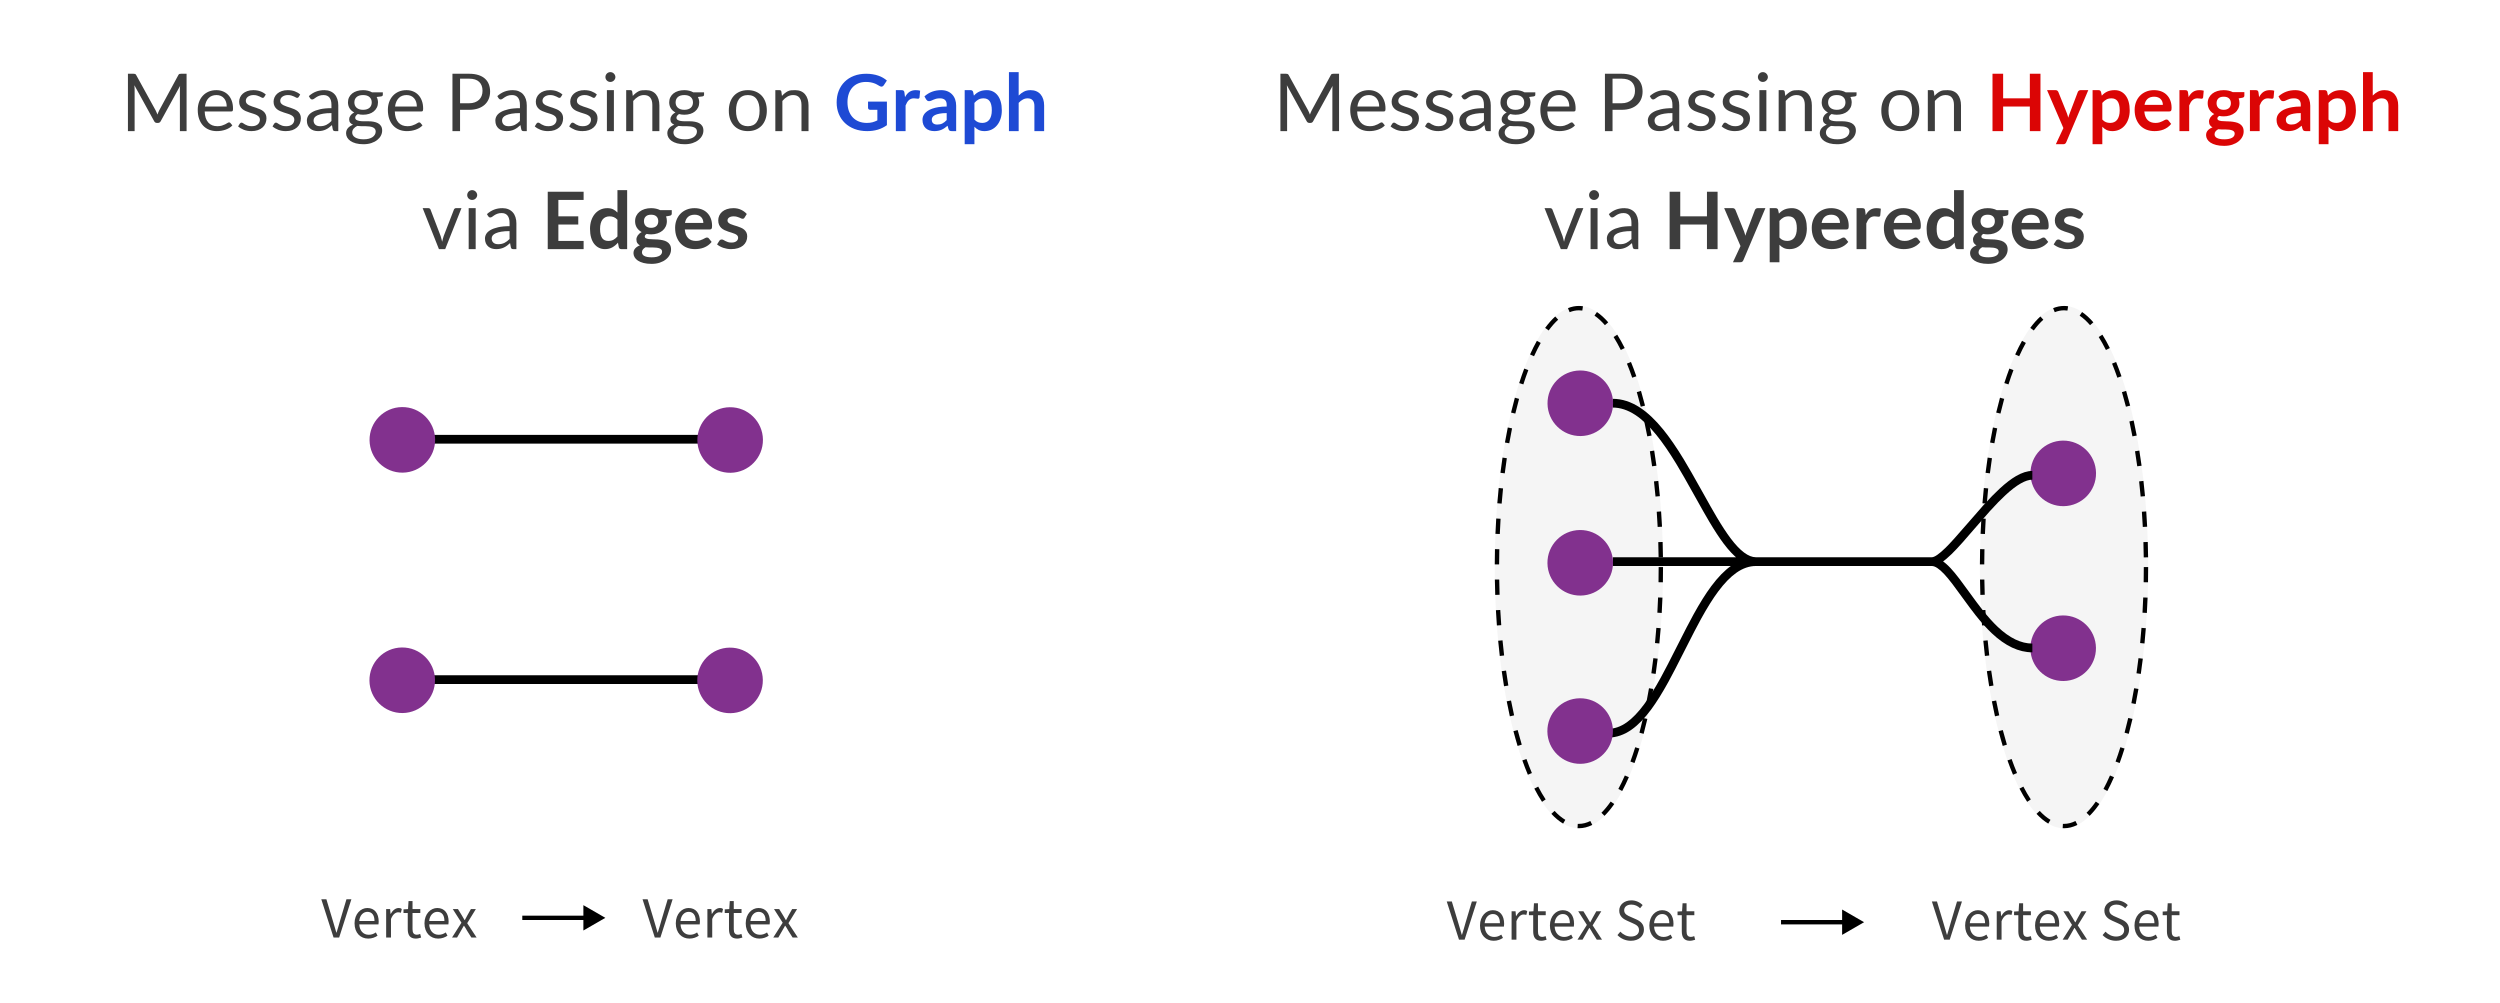 <svg xmlns="http://www.w3.org/2000/svg" xmlns:xlink="http://www.w3.org/1999/xlink" fill="none" version="1.1" width="1144" height="459" viewBox="0 0 1144 459"><g style="mix-blend-mode:passthrough"><g style="mix-blend-mode:passthrough"><ellipse cx="722.5" cy="259.5" rx="38.5" ry="119.5" fill="#000000" fill-opacity="0.04"/><path d="M707.052,150.041Q709.312,146.969,711.679,144.817L713.025,146.297Q710.805,148.315,708.663,151.226L707.052,150.041ZM700.15,162.198Q701.668,158.838,703.284,155.95L705.029,156.926Q703.455,159.74,701.972,163.022L700.15,162.198ZM695.182,175.294Q696.29,171.832,697.485,168.662L699.356,169.367Q698.179,172.49,697.087,175.903L695.182,175.294ZM691.463,188.79Q692.29,185.292,693.197,181.99L695.126,182.52Q694.229,185.787,693.41,189.25L691.463,188.79ZM688.662,202.498Q689.276,198.991,689.963,195.619L691.922,196.018Q691.241,199.363,690.632,202.842L688.662,202.498ZM686.597,216.352Q687.037,212.824,687.548,209.389L689.527,209.684Q689.019,213.095,688.582,216.599L686.597,216.352ZM685.168,230.29Q685.454,226.767,685.809,223.304L687.798,223.508Q687.446,226.949,687.161,230.451L685.168,230.29ZM684.313,244.282Q684.459,240.758,684.672,237.266L686.669,237.388Q686.457,240.86,686.312,244.365L684.313,244.282ZM684.002,258.269Q684.014,254.771,684.091,251.281L686.091,251.325Q686.014,254.797,686.002,258.276L684.002,258.269ZM684.219,272.232Q684.098,268.729,684.044,265.21L686.044,265.179Q686.098,268.679,686.218,272.163L684.219,272.232ZM684.975,286.218Q684.718,282.743,684.528,279.227L686.525,279.12Q686.714,282.616,686.969,286.071L684.975,286.218ZM686.299,300.174Q685.897,296.725,685.563,293.206L687.554,293.017Q687.886,296.515,688.285,299.943L686.299,300.174ZM688.243,314.034Q687.681,310.636,687.191,307.134L689.172,306.857Q689.659,310.334,690.216,313.708L688.243,314.034ZM690.906,327.789Q690.153,324.435,689.476,320.93L691.44,320.551Q692.111,324.026,692.857,327.351L690.906,327.789ZM694.445,341.337Q693.455,338.069,692.548,334.58L694.483,334.077Q695.381,337.527,696.359,340.758L694.445,341.337ZM699.153,354.52Q697.841,351.416,696.62,347.974L698.505,347.305Q699.707,350.691,700.995,353.742L699.153,354.52ZM705.628,366.915Q703.818,364.175,702.11,360.865L703.888,359.948Q705.546,363.163,707.297,365.812L705.628,366.915ZM715.276,376.878Q712.539,375.255,709.906,372.425L711.37,371.063Q713.807,373.681,716.296,375.157L715.276,376.878ZM728.62,377.481Q725.58,379,722.5,379Q722.19,379,721.88,378.985L721.98,376.987Q722.24,377,722.5,377Q725.108,377,727.726,375.691L728.62,377.481ZM738.679,367.936Q736.502,371.065,734.217,373.331L732.809,371.911Q734.965,369.773,737.038,366.794L738.679,367.936ZM745.361,355.653Q743.884,359.034,742.311,361.965L740.549,361.019Q742.084,358.16,743.528,354.853L745.361,355.653ZM750.189,342.529Q749.114,345.984,747.953,349.159L746.074,348.473Q747.219,345.343,748.279,341.935L750.189,342.529ZM753.819,329Q753.014,332.493,752.131,335.797L750.199,335.281Q751.073,332.01,751.87,328.551L753.819,329ZM756.551,315.267Q755.954,318.778,755.283,322.159L753.321,321.77Q753.987,318.416,754.579,314.932L756.551,315.267ZM758.554,301.413Q758.129,304.939,757.633,308.374L755.653,308.089Q756.146,304.676,756.569,301.173L758.554,301.413ZM759.931,287.464Q759.658,290.987,759.317,294.451L757.326,294.255Q757.665,290.811,757.937,287.31L759.931,287.464ZM760.736,273.473Q760.602,276.994,760.402,280.483L758.405,280.368Q758.605,276.899,758.737,273.398L760.736,273.473ZM761,259.5Q761,262.984,760.935,266.462L758.935,266.425Q759,262.965,759,259.5L761,259.5ZM760.822,248.006Q760.931,251.516,760.973,255.039L758.973,255.063Q758.931,251.559,758.822,248.069L760.822,248.006ZM760.115,234.027Q760.36,237.507,760.537,241.026L758.54,241.127Q758.363,237.627,758.12,234.167L760.115,234.027ZM758.843,220.065Q759.232,223.519,759.553,227.04L757.561,227.221Q757.242,223.721,756.856,220.289L758.843,220.065ZM756.956,206.187Q757.504,209.597,757.981,213.109L755.999,213.378Q755.525,209.89,754.981,206.504L756.956,206.187ZM754.365,192.432Q755.1,195.796,755.759,199.307L753.793,199.676Q753.139,196.194,752.411,192.859L754.365,192.432ZM750.916,178.87Q751.878,182.138,752.76,185.617L750.821,186.109Q749.949,182.666,748.997,179.435L750.916,178.87ZM746.328,165.637Q747.602,168.752,748.787,172.19L746.896,172.841Q745.729,169.457,744.477,166.394L746.328,165.637ZM740.059,153.153Q741.812,155.94,743.463,159.268L741.672,160.157Q740.065,156.919,738.366,154.217L740.059,153.153ZM730.77,142.789Q733.397,144.583,735.918,147.493L734.407,148.803Q732.055,146.088,729.642,144.441L730.77,142.789ZM724.365,140.14L724.067,142.118Q723.283,142,722.5,142Q720.384,142,718.26,142.862L717.508,141.009Q719.994,140,722.5,140Q723.433,140,724.365,140.14Z" fill-rule="evenodd" fill="#000000" fill-opacity="1"/></g><g style="mix-blend-mode:passthrough"><ellipse cx="944.5" cy="259.5" rx="38.5" ry="119.5" fill="#000000" fill-opacity="0.04"/><path d="M929.052,150.041Q931.312,146.969,933.679,144.817L935.025,146.297Q932.805,148.315,930.663,151.226L929.052,150.041ZM922.15,162.198Q923.668,158.838,925.284,155.95L927.029,156.926Q925.455,159.74,923.972,163.022L922.15,162.198ZM917.182,175.294Q918.29,171.832,919.485,168.662L921.356,169.367Q920.179,172.49,919.087,175.903L917.182,175.294ZM913.463,188.79Q914.29,185.292,915.197,181.99L917.126,182.52Q916.229,185.787,915.41,189.25L913.463,188.79ZM910.662,202.498Q911.276,198.991,911.963,195.619L913.922,196.018Q913.241,199.363,912.632,202.842L910.662,202.498ZM908.597,216.352Q909.037,212.824,909.548,209.389L911.527,209.684Q911.019,213.095,910.582,216.599L908.597,216.352ZM907.168,230.29Q907.454,226.767,907.809,223.304L909.798,223.508Q909.446,226.949,909.161,230.451L907.168,230.29ZM906.313,244.282Q906.459,240.758,906.672,237.266L908.669,237.388Q908.457,240.86,908.312,244.365L906.313,244.282ZM906.002,258.269Q906.014,254.771,906.091,251.281L908.091,251.325Q908.014,254.797,908.002,258.276L906.002,258.269ZM906.219,272.232Q906.098,268.729,906.044,265.21L908.044,265.179Q908.098,268.679,908.218,272.163L906.219,272.232ZM906.975,286.218Q906.718,282.743,906.528,279.227L908.525,279.12Q908.714,282.616,908.969,286.071L906.975,286.218ZM908.299,300.174Q907.897,296.725,907.563,293.206L909.554,293.017Q909.886,296.515,910.285,299.943L908.299,300.174ZM910.243,314.034Q909.681,310.636,909.191,307.134L911.172,306.857Q911.659,310.334,912.216,313.708L910.243,314.034ZM912.906,327.789Q912.153,324.435,911.476,320.93L913.44,320.551Q914.111,324.026,914.857,327.351L912.906,327.789ZM916.445,341.337Q915.455,338.069,914.548,334.58L916.483,334.077Q917.381,337.527,918.359,340.758L916.445,341.337ZM921.153,354.52Q919.841,351.416,918.62,347.974L920.505,347.305Q921.707,350.691,922.995,353.742L921.153,354.52ZM927.628,366.915Q925.818,364.175,924.11,360.865L925.888,359.948Q927.546,363.163,929.297,365.812L927.628,366.915ZM937.276,376.878Q934.539,375.255,931.906,372.425L933.37,371.063Q935.807,373.681,938.296,375.157L937.276,376.878ZM950.62,377.481Q947.58,379,944.5,379Q944.19,379,943.88,378.985L943.98,376.987Q944.24,377,944.5,377Q947.108,377,949.726,375.691L950.62,377.481ZM960.679,367.936Q958.502,371.065,956.217,373.331L954.809,371.911Q956.965,369.773,959.038,366.794L960.679,367.936ZM967.361,355.653Q965.884,359.034,964.311,361.965L962.549,361.019Q964.084,358.16,965.528,354.853L967.361,355.653ZM972.189,342.529Q971.114,345.984,969.953,349.159L968.074,348.473Q969.219,345.343,970.279,341.935L972.189,342.529ZM975.819,329Q975.014,332.493,974.131,335.797L972.199,335.281Q973.073,332.01,973.87,328.551L975.819,329ZM978.551,315.267Q977.954,318.778,977.283,322.159L975.321,321.77Q975.987,318.416,976.579,314.932L978.551,315.267ZM980.554,301.413Q980.129,304.939,979.633,308.374L977.653,308.089Q978.146,304.676,978.569,301.173L980.554,301.413ZM981.931,287.464Q981.658,290.987,981.317,294.451L979.326,294.255Q979.665,290.811,979.937,287.31L981.931,287.464ZM982.736,273.473Q982.602,276.994,982.402,280.483L980.405,280.368Q980.605,276.899,980.737,273.398L982.736,273.473ZM983,259.5Q983,262.984,982.935,266.462L980.935,266.425Q981,262.965,981,259.5L983,259.5ZM982.822,248.006Q982.931,251.516,982.973,255.039L980.973,255.063Q980.931,251.559,980.822,248.069L982.822,248.006ZM982.115,234.027Q982.36,237.507,982.537,241.026L980.54,241.127Q980.363,237.627,980.12,234.167L982.115,234.027ZM980.843,220.065Q981.232,223.519,981.553,227.04L979.561,227.221Q979.242,223.721,978.856,220.289L980.843,220.065ZM978.956,206.187Q979.504,209.597,979.981,213.109L977.999,213.378Q977.525,209.89,976.981,206.504L978.956,206.187ZM976.365,192.432Q977.1,195.796,977.759,199.307L975.793,199.676Q975.139,196.194,974.411,192.859L976.365,192.432ZM972.916,178.87Q973.878,182.138,974.76,185.617L972.821,186.109Q971.949,182.666,970.997,179.435L972.916,178.87ZM968.328,165.637Q969.602,168.752,970.787,172.19L968.896,172.841Q967.729,169.457,966.477,166.394L968.328,165.637ZM962.059,153.153Q963.812,155.94,965.463,159.268L963.672,160.157Q962.065,156.919,960.366,154.217L962.059,153.153ZM952.77,142.789Q955.397,144.583,957.918,147.493L956.407,148.803Q954.055,146.088,951.642,144.441L952.77,142.789ZM946.365,140.14L946.067,142.118Q945.283,142,944.5,142Q942.384,142,940.26,142.862L939.508,141.009Q941.994,140,944.5,140Q945.433,140,946.365,140.14Z" fill-rule="evenodd" fill="#000000" fill-opacity="1"/></g><g style="mix-blend-mode:passthrough" transform="matrix(1,-0.012,0.012,1,-2.458,11.574)"><ellipse cx="944.002" cy="216.376" rx="15.002" ry="15.002" fill="#82318E" fill-opacity="1"/></g><g style="mix-blend-mode:passthrough" transform="matrix(1,-0.012,0.012,1,-3.454,11.578)"><ellipse cx="944.002" cy="296.376" rx="15.002" ry="15.002" fill="#82318E" fill-opacity="1"/></g><g style="mix-blend-mode:passthrough"><path d="M724.539,95.25L717.098,114L714.227,114L706.785,95.25L709.398,95.25Q709.797,95.25,710.043,95.461Q710.301,95.66,710.394,95.93L715.012,108.012Q715.234,108.691,715.387,109.348Q715.551,109.992,715.703,110.637Q715.844,109.992,716.008,109.348Q716.172,108.691,716.406,108.012L721.082,95.93Q721.188,95.637,721.434,95.449Q721.691,95.25,722.031,95.25L724.539,95.25ZM731.043,95.25L731.043,114L727.844,114L727.844,95.25L731.043,95.25ZM731.734,89.273Q731.734,89.731,731.535,90.129Q731.348,90.527,731.031,90.844Q730.727,91.148,730.305,91.324Q729.883,91.5,729.414,91.5Q728.945,91.5,728.535,91.324Q728.137,91.148,727.82,90.844Q727.516,90.527,727.34,90.129Q727.164,89.731,727.164,89.273Q727.164,88.805,727.34,88.395Q727.516,87.973,727.82,87.668Q728.137,87.352,728.535,87.176Q728.945,87,729.414,87Q729.883,87,730.305,87.176Q730.727,87.352,731.031,87.668Q731.348,87.973,731.535,88.395Q731.734,88.805,731.734,89.273ZM746.547,105.75Q744.332,105.75,742.773,106.019Q741.215,106.289,740.23,106.734Q739.258,107.168,738.812,107.766Q738.367,108.352,738.367,109.09Q738.367,109.793,738.602,110.297Q738.836,110.801,739.246,111.129Q739.656,111.457,740.195,111.609Q740.746,111.75,741.379,111.75Q742.223,111.75,742.926,111.586Q743.629,111.422,744.25,111.117Q744.871,110.801,745.434,110.367Q746.008,109.922,746.547,109.371L746.547,105.75ZM736.199,97.981Q737.711,96.609,739.457,95.93Q741.203,95.25,743.324,95.25Q744.848,95.25,746.031,95.766Q747.227,96.269,748.035,97.184Q748.844,98.086,749.254,99.375Q749.676,100.664,749.676,102.211L749.676,114L748.258,114Q747.789,114,747.531,113.836Q747.285,113.66,747.145,113.156L746.781,111.246Q746.055,111.902,745.375,112.418Q744.695,112.922,743.934,113.273Q743.184,113.625,742.328,113.812Q741.473,114,740.43,114Q739.363,114,738.426,113.707Q737.488,113.402,736.797,112.805Q736.105,112.207,735.695,111.305Q735.297,110.391,735.297,109.137Q735.297,108.059,735.883,107.051Q736.48,106.043,737.816,105.269Q739.152,104.496,741.285,104.004Q743.43,103.5,746.547,103.5L746.547,102.012Q746.547,99.785,745.621,98.648Q744.707,97.5,742.949,97.5Q741.754,97.5,740.957,97.816Q740.16,98.121,739.574,98.508Q738.988,98.894,738.566,99.211Q738.145,99.516,737.723,99.516Q737.406,99.516,737.172,99.352Q736.938,99.188,736.773,98.953L736.199,97.981ZM785.969,87.75L785.969,114L781.105,114L781.105,102.75L768.883,102.75L768.883,114L764.02,114L764.02,87.75L768.883,87.75L768.883,99L781.105,99L781.105,87.75L785.969,87.75ZM807.848,95.25L797.781,119.039Q797.582,119.508,797.266,119.754Q796.961,120,796.305,120L793,120L796.457,112.594L788.98,95.25L792.895,95.25Q793.41,95.25,793.703,95.508Q794.008,95.766,794.148,96.094L798.074,105.867Q798.273,106.359,798.402,106.863Q798.543,107.356,798.672,107.871Q798.824,107.356,798.988,106.852Q799.152,106.348,799.352,105.856L803.055,96.094Q803.207,95.731,803.535,95.496Q803.863,95.25,804.285,95.25L807.848,95.25ZM814.27,108.703Q815.02,109.547,815.91,109.898Q816.801,110.25,817.844,110.25Q818.852,110.25,819.66,109.898Q820.48,109.547,821.043,108.832Q821.605,108.117,821.91,107.039Q822.227,105.949,822.227,104.473Q822.227,102.973,821.957,101.941Q821.699,100.898,821.207,100.254Q820.727,99.598,820.035,99.305Q819.344,99,818.465,99Q817.07,99,816.098,99.551Q815.137,100.09,814.27,101.074L814.27,108.703ZM814.035,97.769Q815.172,96.492,816.602,95.871Q818.043,95.25,819.988,95.25Q821.5,95.25,822.754,95.871Q824.008,96.492,824.91,97.664Q825.824,98.836,826.316,100.57Q826.809,102.293,826.809,104.519Q826.809,106.559,826.246,108.293Q825.695,110.016,824.652,111.293Q823.621,112.57,822.156,113.285Q820.691,114,818.875,114Q817.328,114,816.227,113.473Q815.137,112.945,814.27,112.008L814.27,120L809.816,120L809.816,95.25L812.535,95.25Q813.402,95.25,813.672,96.059L814.035,97.769ZM841.973,102Q841.973,101.227,841.727,100.547Q841.48,99.867,840.988,99.363Q840.508,98.848,839.758,98.555Q839.02,98.25,838.023,98.25Q836.102,98.25,834.988,99.234Q833.887,100.207,833.582,102L841.973,102ZM833.488,105Q833.594,106.359,833.992,107.344Q834.391,108.328,835.035,108.973Q835.691,109.617,836.582,109.934Q837.473,110.25,838.551,110.25Q839.629,110.25,840.414,110.016Q841.199,109.769,841.773,109.477Q842.359,109.172,842.805,108.938Q843.25,108.691,843.66,108.691Q844.223,108.691,844.492,109.102L845.77,110.707Q845.031,111.644,844.105,112.289Q843.191,112.922,842.195,113.309Q841.199,113.684,840.156,113.848Q839.125,114,838.152,114Q836.23,114,834.566,113.379Q832.914,112.746,831.684,111.516Q830.465,110.273,829.762,108.457Q829.059,106.641,829.059,104.238Q829.059,102.387,829.668,100.746Q830.289,99.094,831.426,97.887Q832.574,96.668,834.215,95.965Q835.867,95.25,837.941,95.25Q839.688,95.25,841.164,95.789Q842.641,96.328,843.695,97.371Q844.762,98.402,845.359,99.914Q845.969,101.414,845.969,103.348Q845.969,104.32,845.746,104.66Q845.535,105,844.926,105L833.488,105ZM853.762,98.449Q854.629,96.797,855.812,96.023Q857.008,95.25,858.625,95.25Q859.902,95.25,860.676,95.496L860.395,98.613Q860.301,98.918,860.125,99.047Q859.961,99.176,859.668,99.176Q859.398,99.176,858.859,99.094Q858.332,99,857.828,99Q857.09,99,856.516,99.223Q855.941,99.445,855.484,99.879Q855.027,100.301,854.676,100.898Q854.324,101.496,854.02,102.269L854.02,114L849.566,114L849.566,95.25L852.18,95.25Q852.859,95.25,853.129,95.496Q853.41,95.742,853.492,96.363L853.762,98.449ZM874.973,102Q874.973,101.227,874.727,100.547Q874.48,99.867,873.988,99.363Q873.508,98.848,872.758,98.555Q872.02,98.25,871.023,98.25Q869.102,98.25,867.988,99.234Q866.887,100.207,866.582,102L874.973,102ZM866.488,105Q866.594,106.359,866.992,107.344Q867.391,108.328,868.035,108.973Q868.691,109.617,869.582,109.934Q870.473,110.25,871.551,110.25Q872.629,110.25,873.414,110.016Q874.199,109.769,874.773,109.477Q875.359,109.172,875.805,108.938Q876.25,108.691,876.66,108.691Q877.223,108.691,877.492,109.102L878.77,110.707Q878.031,111.644,877.105,112.289Q876.191,112.922,875.195,113.309Q874.199,113.684,873.156,113.848Q872.125,114,871.152,114Q869.23,114,867.566,113.379Q865.914,112.746,864.684,111.516Q863.465,110.273,862.762,108.457Q862.059,106.641,862.059,104.238Q862.059,102.387,862.668,100.746Q863.289,99.094,864.426,97.887Q865.574,96.668,867.215,95.965Q868.867,95.25,870.941,95.25Q872.688,95.25,874.164,95.789Q875.641,96.328,876.695,97.371Q877.762,98.402,878.359,99.914Q878.969,101.414,878.969,103.348Q878.969,104.32,878.746,104.66Q878.535,105,877.926,105L866.488,105ZM894.168,100.57Q893.406,99.715,892.516,99.363Q891.625,99,890.594,99Q889.586,99,888.777,99.352Q887.969,99.703,887.395,100.406Q886.82,101.109,886.516,102.199Q886.211,103.289,886.211,104.777Q886.211,106.277,886.469,107.32Q886.727,108.352,887.207,109.008Q887.699,109.664,888.402,109.957Q889.105,110.25,889.973,110.25Q891.355,110.25,892.328,109.723Q893.301,109.184,894.168,108.211L894.168,100.57ZM898.609,87L898.609,114L895.891,114Q895.012,114,894.777,113.074L894.402,111.047Q893.277,112.371,891.824,113.191Q890.383,114,888.461,114Q886.949,114,885.684,113.379Q884.43,112.758,883.516,111.586Q882.602,110.414,882.109,108.68Q881.617,106.945,881.617,104.719Q881.617,102.691,882.168,100.969Q882.73,99.234,883.773,97.957Q884.816,96.68,886.27,95.965Q887.734,95.25,889.551,95.25Q891.098,95.25,892.199,95.789Q893.301,96.328,894.168,97.254L894.168,87L898.609,87ZM909.566,104.25Q910.398,104.25,911.008,104.027Q911.617,103.805,912.027,103.406Q912.438,103.008,912.637,102.457Q912.848,101.894,912.848,101.227Q912.848,99.856,912.027,99.059Q911.207,98.25,909.566,98.25Q907.938,98.25,907.117,99.059Q906.297,99.856,906.297,101.227Q906.297,101.871,906.496,102.434Q906.707,102.984,907.105,103.394Q907.516,103.805,908.137,104.027Q908.758,104.25,909.566,104.25ZM914.594,115.125Q914.594,114.551,914.266,114.188Q913.949,113.836,913.387,113.637Q912.824,113.438,912.074,113.344Q911.336,113.25,910.492,113.25Q909.66,113.25,908.77,113.25Q907.879,113.25,907.035,113.144Q906.297,113.555,905.84,114.117Q905.383,114.691,905.383,115.441Q905.383,115.934,905.617,116.356Q905.863,116.789,906.391,117.094Q906.93,117.398,907.773,117.574Q908.617,117.75,909.836,117.75Q911.078,117.75,911.98,117.551Q912.883,117.352,913.469,117Q914.055,116.648,914.324,116.168Q914.594,115.688,914.594,115.125ZM919.023,96.164L919.023,97.781Q919.023,98.555,918.062,98.731L916.41,99.023Q916.785,99.996,916.785,101.156Q916.785,102.551,916.234,103.688Q915.695,104.812,914.723,105.598Q913.75,106.383,912.426,106.816Q911.102,107.25,909.566,107.25Q909.027,107.25,908.523,107.191Q908.02,107.133,907.539,107.039Q906.672,107.555,906.672,108.211Q906.672,108.762,907.188,109.031Q907.703,109.289,908.547,109.394Q909.391,109.5,910.469,109.5Q911.547,109.5,912.684,109.594Q913.82,109.688,914.898,109.922Q915.977,110.144,916.82,110.648Q917.676,111.141,918.18,111.996Q918.695,112.84,918.695,114.188Q918.695,115.441,918.086,116.613Q917.488,117.785,916.34,118.699Q915.203,119.625,913.539,120.188Q911.875,120.75,909.754,120.75Q907.668,120.75,906.109,120.34Q904.562,119.941,903.531,119.262Q902.512,118.582,902.008,117.691Q901.504,116.812,901.504,115.852Q901.504,114.551,902.289,113.684Q903.074,112.805,904.445,112.277Q903.707,111.891,903.273,111.246Q902.84,110.59,902.84,109.535Q902.84,109.102,902.992,108.656Q903.145,108.199,903.438,107.754Q903.742,107.309,904.188,106.91Q904.645,106.512,905.254,106.195Q903.848,105.434,903.039,104.18Q902.242,102.914,902.242,101.227Q902.242,99.856,902.793,98.754Q903.344,97.641,904.316,96.867Q905.301,96.082,906.637,95.672Q907.984,95.25,909.566,95.25Q910.762,95.25,911.805,95.484Q912.848,95.719,913.715,96.164L919.023,96.164ZM933.473,102Q933.473,101.227,933.227,100.547Q932.98,99.867,932.488,99.363Q932.008,98.848,931.258,98.555Q930.52,98.25,929.523,98.25Q927.602,98.25,926.488,99.234Q925.387,100.207,925.082,102L933.473,102ZM924.988,105Q925.094,106.359,925.492,107.344Q925.891,108.328,926.535,108.973Q927.191,109.617,928.082,109.934Q928.973,110.25,930.051,110.25Q931.129,110.25,931.914,110.016Q932.699,109.769,933.273,109.477Q933.859,109.172,934.305,108.938Q934.75,108.691,935.16,108.691Q935.723,108.691,935.992,109.102L937.27,110.707Q936.531,111.644,935.605,112.289Q934.691,112.922,933.695,113.309Q932.699,113.684,931.656,113.848Q930.625,114,929.652,114Q927.73,114,926.066,113.379Q924.414,112.746,923.184,111.516Q921.965,110.273,921.262,108.457Q920.559,106.641,920.559,104.238Q920.559,102.387,921.168,100.746Q921.789,99.094,922.926,97.887Q924.074,96.668,925.715,95.965Q927.367,95.25,929.441,95.25Q931.188,95.25,932.664,95.789Q934.141,96.328,935.195,97.371Q936.262,98.402,936.859,99.914Q937.469,101.414,937.469,103.348Q937.469,104.32,937.246,104.66Q937.035,105,936.426,105L924.988,105ZM952.34,99.562Q952.164,99.867,951.965,99.984Q951.766,100.102,951.461,100.102Q951.133,100.102,950.758,99.938Q950.395,99.762,949.902,99.551Q949.422,99.34,948.801,99.176Q948.18,99,947.336,99Q946.023,99,945.273,99.527Q944.523,100.055,944.523,100.91Q944.523,101.473,944.91,101.859Q945.297,102.246,945.93,102.539Q946.574,102.832,947.383,103.066Q948.203,103.289,949.035,103.57Q949.867,103.84,950.676,104.191Q951.496,104.531,952.129,105.07Q952.773,105.609,953.16,106.359Q953.547,107.109,953.547,108.176Q953.547,109.441,953.066,110.508Q952.586,111.574,951.648,112.359Q950.723,113.133,949.34,113.566Q947.969,114,946.164,114Q945.215,114,944.301,113.836Q943.398,113.672,942.555,113.391Q941.723,113.098,941.008,112.699Q940.293,112.301,939.754,111.844L940.785,110.203Q940.984,109.91,941.254,109.758Q941.523,109.594,941.934,109.594Q942.344,109.594,942.707,109.816Q943.082,110.039,943.562,110.297Q944.055,110.555,944.711,110.777Q945.367,111,946.387,111Q947.172,111,947.734,110.812Q948.309,110.625,948.672,110.32Q949.047,110.016,949.211,109.617Q949.387,109.219,949.387,108.797Q949.387,108.152,949,107.742Q948.613,107.332,947.969,107.039Q947.336,106.734,946.516,106.5Q945.695,106.254,944.84,105.973Q943.984,105.68,943.164,105.305Q942.344,104.918,941.699,104.332Q941.066,103.734,940.68,102.891Q940.293,102.035,940.293,100.816Q940.293,99.703,940.738,98.695Q941.195,97.676,942.062,96.914Q942.941,96.152,944.242,95.707Q945.555,95.25,947.266,95.25Q949.176,95.25,950.734,95.988Q952.305,96.727,953.348,97.922L952.34,99.562Z" fill="#3D3D3D" fill-opacity="1"/></g><g style="mix-blend-mode:passthrough"><path d="M152.633,429L155.203,429L160.797,411.5L158.539,411.5L155.711,420.977C155.109,423.023,154.68,424.695,154.008,426.75L153.906,426.75C153.258,424.695,152.805,423.023,152.203,420.977L149.352,411.5L147.023,411.5L152.633,429ZM168.484,429.5C170.234,429.5,171.633,428.93,172.758,428.188L171.992,426.68C171.008,427.352,170,427.75,168.727,427.75C166.25,427.75,164.547,425.906,164.406,423L173.188,423C173.234,422.664,173.289,422.234,173.289,421.758C173.289,417.922,171.414,415.5,168.078,415.5C165.102,415.5,162.242,418.148,162.242,422.5C162.242,426.953,165.008,429.5,168.484,429.5ZM164.383,421.445C164.641,418.766,166.273,417.258,168.125,417.258C170.164,417.258,171.367,418.719,171.367,421.445L164.383,421.445ZM176.703,429L178.914,429L178.914,420.531C179.773,418.297,181.094,417.469,182.18,417.469C182.727,417.469,183.016,417.547,183.445,417.688L183.859,416C183.445,415.578,183.039,415.5,182.461,415.5C181.023,415.5,179.68,416.562,178.766,418.227L178.719,418.227L178.508,416L176.703,416L176.703,429ZM190.281,429.5C191.102,429.5,191.961,429.266,192.711,429.023L192.273,427.359C191.844,427.555,191.266,427.727,190.789,427.727C189.273,427.727,188.773,426.805,188.773,425.195L188.773,417.781L192.328,417.781L192.328,416L188.773,416L188.773,412.328L186.945,412.328L186.711,416L184.641,416.125L184.641,417.781L186.586,417.781L186.586,425.117C186.586,427.773,187.523,429.5,190.281,429.5ZM200.484,429.5C202.234,429.5,203.633,428.93,204.758,428.188L203.992,426.68C203.008,427.352,202,427.75,200.727,427.75C198.25,427.75,196.547,425.906,196.406,423L205.188,423C205.234,422.664,205.289,422.234,205.289,421.758C205.289,417.922,203.414,415.5,200.078,415.5C197.102,415.5,194.242,418.148,194.242,422.5C194.242,426.953,197.008,429.5,200.484,429.5ZM196.383,421.445C196.641,418.766,198.273,417.258,200.125,417.258C202.164,417.258,203.367,418.719,203.367,421.445L196.383,421.445ZM206.859,429L209.164,429L210.914,425.961C211.367,425.172,211.773,424.383,212.234,423.641L212.352,423.641C212.859,424.383,213.336,425.172,213.766,425.961L215.688,429L218.086,429L213.789,422.445L217.75,416L215.477,416L213.867,418.852C213.453,419.594,213.094,420.289,212.711,421.031L212.594,421.031C212.164,420.289,211.703,419.594,211.32,418.852L209.57,416L207.195,416L211.156,422.227L206.859,429Z" fill="#3D3D3D" fill-opacity="1"/></g><g style="mix-blend-mode:passthrough"><path d="M299.633,429L302.203,429L307.797,411.5L305.539,411.5L302.711,420.977C302.109,423.023,301.68,424.695,301.008,426.75L300.906,426.75C300.258,424.695,299.805,423.023,299.203,420.977L296.352,411.5L294.023,411.5L299.633,429ZM315.484,429.5C317.234,429.5,318.633,428.93,319.758,428.188L318.992,426.68C318.008,427.352,317,427.75,315.727,427.75C313.25,427.75,311.547,425.906,311.406,423L320.188,423C320.234,422.664,320.289,422.234,320.289,421.758C320.289,417.922,318.414,415.5,315.078,415.5C312.102,415.5,309.242,418.148,309.242,422.5C309.242,426.953,312.008,429.5,315.484,429.5ZM311.383,421.445C311.641,418.766,313.273,417.258,315.125,417.258C317.164,417.258,318.367,418.719,318.367,421.445L311.383,421.445ZM323.703,429L325.914,429L325.914,420.531C326.773,418.297,328.094,417.469,329.18,417.469C329.727,417.469,330.016,417.547,330.445,417.688L330.859,416C330.445,415.578,330.039,415.5,329.461,415.5C328.023,415.5,326.68,416.562,325.766,418.227L325.719,418.227L325.508,416L323.703,416L323.703,429ZM337.281,429.5C338.102,429.5,338.961,429.266,339.711,429.023L339.273,427.359C338.844,427.555,338.266,427.727,337.789,427.727C336.273,427.727,335.773,426.805,335.773,425.195L335.773,417.781L339.328,417.781L339.328,416L335.773,416L335.773,412.328L333.945,412.328L333.711,416L331.641,416.125L331.641,417.781L333.586,417.781L333.586,425.117C333.586,427.773,334.523,429.5,337.281,429.5ZM347.484,429.5C349.234,429.5,350.633,428.93,351.758,428.188L350.992,426.68C350.008,427.352,349,427.75,347.727,427.75C345.25,427.75,343.547,425.906,343.406,423L352.188,423C352.234,422.664,352.289,422.234,352.289,421.758C352.289,417.922,350.414,415.5,347.078,415.5C344.102,415.5,341.242,418.148,341.242,422.5C341.242,426.953,344.008,429.5,347.484,429.5ZM343.383,421.445C343.641,418.766,345.273,417.258,347.125,417.258C349.164,417.258,350.367,418.719,350.367,421.445L343.383,421.445ZM353.859,429L356.164,429L357.914,425.961C358.367,425.172,358.773,424.383,359.234,423.641L359.352,423.641C359.859,424.383,360.336,425.172,360.766,425.961L362.688,429L365.086,429L360.789,422.445L364.75,416L362.477,416L360.867,418.852C360.453,419.594,360.094,420.289,359.711,421.031L359.594,421.031C359.164,420.289,358.703,419.594,358.32,418.852L356.57,416L354.195,416L358.156,422.227L353.859,429Z" fill="#3D3D3D" fill-opacity="1"/></g><g style="mix-blend-mode:passthrough"><path d="M667.633,430L670.203,430L675.797,412.5L673.539,412.5L670.711,421.977C670.109,424.023,669.68,425.695,669.008,427.75L668.906,427.75C668.258,425.695,667.805,424.023,667.203,421.977L664.352,412.5L662.023,412.5L667.633,430ZM683.484,430.5C685.234,430.5,686.633,429.93,687.758,429.188L686.992,427.68C686.008,428.352,685,428.75,683.727,428.75C681.25,428.75,679.547,426.906,679.406,424L688.188,424C688.234,423.664,688.289,423.234,688.289,422.758C688.289,418.922,686.414,416.5,683.078,416.5C680.102,416.5,677.242,419.148,677.242,423.5C677.242,427.953,680.008,430.5,683.484,430.5ZM679.383,422.445C679.641,419.766,681.273,418.258,683.125,418.258C685.164,418.258,686.367,419.719,686.367,422.445L679.383,422.445ZM691.703,430L693.914,430L693.914,421.531C694.773,419.297,696.094,418.469,697.18,418.469C697.727,418.469,698.016,418.547,698.445,418.688L698.859,417C698.445,416.578,698.039,416.5,697.461,416.5C696.023,416.5,694.68,417.562,693.766,419.227L693.719,419.227L693.508,417L691.703,417L691.703,430ZM705.281,430.5C706.102,430.5,706.961,430.266,707.711,430.023L707.273,428.359C706.844,428.555,706.266,428.727,705.789,428.727C704.273,428.727,703.773,427.805,703.773,426.195L703.773,418.781L707.328,418.781L707.328,417L703.773,417L703.773,413.328L701.945,413.328L701.711,417L699.641,417.125L699.641,418.781L701.586,418.781L701.586,426.117C701.586,428.773,702.523,430.5,705.281,430.5ZM715.484,430.5C717.234,430.5,718.633,429.93,719.758,429.188L718.992,427.68C718.008,428.352,717,428.75,715.727,428.75C713.25,428.75,711.547,426.906,711.406,424L720.188,424C720.234,423.664,720.289,423.234,720.289,422.758C720.289,418.922,718.414,416.5,715.078,416.5C712.102,416.5,709.242,419.148,709.242,423.5C709.242,427.953,712.008,430.5,715.484,430.5ZM711.383,422.445C711.641,419.766,713.273,418.258,715.125,418.258C717.164,418.258,718.367,419.719,718.367,422.445L711.383,422.445ZM721.859,430L724.164,430L725.914,426.961C726.367,426.172,726.773,425.383,727.234,424.641L727.352,424.641C727.859,425.383,728.336,426.172,728.766,426.961L730.688,430L733.086,430L728.789,423.445L732.75,417L730.477,417L728.867,419.852C728.453,420.594,728.094,421.289,727.711,422.031L727.594,422.031C727.164,421.289,726.703,420.594,726.32,419.852L724.57,417L722.195,417L726.156,423.227L721.859,430ZM746.289,430.5C749.969,430.5,752.266,428.289,752.266,425.453C752.266,422.781,750.688,421.562,748.648,420.656L746.148,419.555C744.781,418.969,743.219,418.305,743.219,416.539C743.219,414.953,744.516,413.945,746.508,413.945C748.141,413.945,749.438,414.586,750.516,415.609L751.672,414.172C750.445,412.891,748.594,412,746.508,412C743.32,412,740.961,413.945,740.961,416.711C740.961,419.336,742.906,420.602,744.539,421.312L747.062,422.438C748.742,423.203,750.016,423.789,750.016,425.648C750.016,427.383,748.648,428.562,746.32,428.562C744.492,428.562,742.719,427.68,741.469,426.336L740.148,427.898C741.664,429.492,743.797,430.5,746.289,430.5ZM760.984,430.5C762.734,430.5,764.133,429.93,765.258,429.188L764.492,427.68C763.508,428.352,762.5,428.75,761.227,428.75C758.75,428.75,757.047,426.906,756.906,424L765.688,424C765.734,423.664,765.789,423.234,765.789,422.758C765.789,418.922,763.914,416.5,760.578,416.5C757.602,416.5,754.742,419.148,754.742,423.5C754.742,427.953,757.508,430.5,760.984,430.5ZM756.883,422.445C757.141,419.766,758.773,418.258,760.625,418.258C762.664,418.258,763.867,419.719,763.867,422.445L756.883,422.445ZM773.281,430.5C774.102,430.5,774.961,430.266,775.711,430.023L775.273,428.359C774.844,428.555,774.266,428.727,773.789,428.727C772.273,428.727,771.773,427.805,771.773,426.195L771.773,418.781L775.328,418.781L775.328,417L771.773,417L771.773,413.328L769.945,413.328L769.711,417L767.641,417.125L767.641,418.781L769.586,418.781L769.586,426.117C769.586,428.773,770.523,430.5,773.281,430.5Z" fill="#3D3D3D" fill-opacity="1"/></g><g style="mix-blend-mode:passthrough"><path d="M889.633,430L892.203,430L897.797,412.5L895.539,412.5L892.711,421.977C892.109,424.023,891.68,425.695,891.008,427.75L890.906,427.75C890.258,425.695,889.805,424.023,889.203,421.977L886.352,412.5L884.023,412.5L889.633,430ZM905.484,430.5C907.234,430.5,908.633,429.93,909.758,429.188L908.992,427.68C908.008,428.352,907,428.75,905.727,428.75C903.25,428.75,901.547,426.906,901.406,424L910.188,424C910.234,423.664,910.289,423.234,910.289,422.758C910.289,418.922,908.414,416.5,905.078,416.5C902.102,416.5,899.242,419.148,899.242,423.5C899.242,427.953,902.008,430.5,905.484,430.5ZM901.383,422.445C901.641,419.766,903.273,418.258,905.125,418.258C907.164,418.258,908.367,419.719,908.367,422.445L901.383,422.445ZM913.703,430L915.914,430L915.914,421.531C916.773,419.297,918.094,418.469,919.18,418.469C919.727,418.469,920.016,418.547,920.445,418.688L920.859,417C920.445,416.578,920.039,416.5,919.461,416.5C918.023,416.5,916.68,417.562,915.766,419.227L915.719,419.227L915.508,417L913.703,417L913.703,430ZM927.281,430.5C928.102,430.5,928.961,430.266,929.711,430.023L929.273,428.359C928.844,428.555,928.266,428.727,927.789,428.727C926.273,428.727,925.773,427.805,925.773,426.195L925.773,418.781L929.328,418.781L929.328,417L925.773,417L925.773,413.328L923.945,413.328L923.711,417L921.641,417.125L921.641,418.781L923.586,418.781L923.586,426.117C923.586,428.773,924.523,430.5,927.281,430.5ZM937.484,430.5C939.234,430.5,940.633,429.93,941.758,429.188L940.992,427.68C940.008,428.352,939,428.75,937.727,428.75C935.25,428.75,933.547,426.906,933.406,424L942.188,424C942.234,423.664,942.289,423.234,942.289,422.758C942.289,418.922,940.414,416.5,937.078,416.5C934.102,416.5,931.242,419.148,931.242,423.5C931.242,427.953,934.008,430.5,937.484,430.5ZM933.383,422.445C933.641,419.766,935.273,418.258,937.125,418.258C939.164,418.258,940.367,419.719,940.367,422.445L933.383,422.445ZM943.859,430L946.164,430L947.914,426.961C948.367,426.172,948.773,425.383,949.234,424.641L949.352,424.641C949.859,425.383,950.336,426.172,950.766,426.961L952.688,430L955.086,430L950.789,423.445L954.75,417L952.477,417L950.867,419.852C950.453,420.594,950.094,421.289,949.711,422.031L949.594,422.031C949.164,421.289,948.703,420.594,948.32,419.852L946.57,417L944.195,417L948.156,423.227L943.859,430ZM968.289,430.5C971.969,430.5,974.266,428.289,974.266,425.453C974.266,422.781,972.688,421.562,970.648,420.656L968.148,419.555C966.781,418.969,965.219,418.305,965.219,416.539C965.219,414.953,966.516,413.945,968.508,413.945C970.141,413.945,971.438,414.586,972.516,415.609L973.672,414.172C972.445,412.891,970.594,412,968.508,412C965.32,412,962.961,413.945,962.961,416.711C962.961,419.336,964.906,420.602,966.539,421.312L969.062,422.438C970.742,423.203,972.016,423.789,972.016,425.648C972.016,427.383,970.648,428.562,968.32,428.562C966.492,428.562,964.719,427.68,963.469,426.336L962.148,427.898C963.664,429.492,965.797,430.5,968.289,430.5ZM982.984,430.5C984.734,430.5,986.133,429.93,987.258,429.188L986.492,427.68C985.508,428.352,984.5,428.75,983.227,428.75C980.75,428.75,979.047,426.906,978.906,424L987.688,424C987.734,423.664,987.789,423.234,987.789,422.758C987.789,418.922,985.914,416.5,982.578,416.5C979.602,416.5,976.742,419.148,976.742,423.5C976.742,427.953,979.508,430.5,982.984,430.5ZM978.883,422.445C979.141,419.766,980.773,418.258,982.625,418.258C984.664,418.258,985.867,419.719,985.867,422.445L978.883,422.445ZM995.281,430.5C996.102,430.5,996.961,430.266,997.711,430.023L997.273,428.359C996.844,428.555,996.266,428.727,995.789,428.727C994.273,428.727,993.773,427.805,993.773,426.195L993.773,418.781L997.328,418.781L997.328,417L993.773,417L993.773,413.328L991.945,413.328L991.711,417L989.641,417.125L989.641,418.781L991.586,418.781L991.586,426.117C991.586,428.773,992.523,430.5,995.281,430.5Z" fill="#3D3D3D" fill-opacity="1"/></g><g style="mix-blend-mode:passthrough"><path d="M211.164,95.25L203.723,114L200.852,114L193.41,95.25L196.023,95.25Q196.422,95.25,196.668,95.461Q196.926,95.66,197.019,95.93L201.637,108.012Q201.859,108.691,202.012,109.348Q202.176,109.992,202.328,110.637Q202.469,109.992,202.633,109.348Q202.797,108.691,203.031,108.012L207.707,95.93Q207.812,95.637,208.059,95.449Q208.316,95.25,208.656,95.25L211.164,95.25ZM217.668,95.25L217.668,114L214.469,114L214.469,95.25L217.668,95.25ZM218.359,89.273Q218.359,89.731,218.16,90.129Q217.973,90.527,217.656,90.844Q217.352,91.148,216.93,91.324Q216.508,91.5,216.039,91.5Q215.57,91.5,215.16,91.324Q214.762,91.148,214.445,90.844Q214.141,90.527,213.965,90.129Q213.789,89.731,213.789,89.273Q213.789,88.805,213.965,88.395Q214.141,87.973,214.445,87.668Q214.762,87.352,215.16,87.176Q215.57,87,216.039,87Q216.508,87,216.93,87.176Q217.352,87.352,217.656,87.668Q217.973,87.973,218.16,88.395Q218.359,88.805,218.359,89.273ZM233.172,105.75Q230.957,105.75,229.398,106.019Q227.84,106.289,226.855,106.734Q225.883,107.168,225.438,107.766Q224.992,108.352,224.992,109.09Q224.992,109.793,225.227,110.297Q225.461,110.801,225.871,111.129Q226.281,111.457,226.82,111.609Q227.371,111.75,228.004,111.75Q228.848,111.75,229.551,111.586Q230.254,111.422,230.875,111.117Q231.496,110.801,232.059,110.367Q232.633,109.922,233.172,109.371L233.172,105.75ZM222.824,97.981Q224.336,96.609,226.082,95.93Q227.828,95.25,229.949,95.25Q231.473,95.25,232.656,95.766Q233.852,96.269,234.66,97.184Q235.469,98.086,235.879,99.375Q236.301,100.664,236.301,102.211L236.301,114L234.883,114Q234.414,114,234.156,113.836Q233.91,113.66,233.77,113.156L233.406,111.246Q232.68,111.902,232,112.418Q231.32,112.922,230.559,113.273Q229.809,113.625,228.953,113.812Q228.098,114,227.055,114Q225.988,114,225.051,113.707Q224.113,113.402,223.422,112.805Q222.73,112.207,222.32,111.305Q221.922,110.391,221.922,109.137Q221.922,108.059,222.508,107.051Q223.105,106.043,224.441,105.269Q225.777,104.496,227.91,104.004Q230.055,103.5,233.172,103.5L233.172,102.012Q233.172,99.785,232.246,98.648Q231.332,97.5,229.574,97.5Q228.379,97.5,227.582,97.816Q226.785,98.121,226.199,98.508Q225.613,98.894,225.191,99.211Q224.77,99.516,224.348,99.516Q224.031,99.516,223.797,99.352Q223.562,99.188,223.398,98.953L222.824,97.981ZM255.508,91.5L255.508,99L264.613,99L264.613,102.75L255.508,102.75L255.508,110.25L267.062,110.25L267.062,114L250.645,114L250.645,87.75L267.062,87.75L267.062,91.5L255.508,91.5ZM282.543,100.57Q281.781,99.715,280.891,99.363Q280,99,278.969,99Q277.961,99,277.152,99.352Q276.344,99.703,275.77,100.406Q275.195,101.109,274.891,102.199Q274.586,103.289,274.586,104.777Q274.586,106.277,274.844,107.32Q275.102,108.352,275.582,109.008Q276.074,109.664,276.777,109.957Q277.48,110.25,278.348,110.25Q279.73,110.25,280.703,109.723Q281.676,109.184,282.543,108.211L282.543,100.57ZM286.984,87L286.984,114L284.266,114Q283.387,114,283.152,113.074L282.777,111.047Q281.652,112.371,280.199,113.191Q278.758,114,276.836,114Q275.324,114,274.059,113.379Q272.805,112.758,271.891,111.586Q270.977,110.414,270.484,108.68Q269.992,106.945,269.992,104.719Q269.992,102.691,270.543,100.969Q271.105,99.234,272.148,97.957Q273.191,96.68,274.645,95.965Q276.109,95.25,277.926,95.25Q279.473,95.25,280.574,95.789Q281.676,96.328,282.543,97.254L282.543,87L286.984,87ZM297.941,104.25Q298.773,104.25,299.383,104.027Q299.992,103.805,300.402,103.406Q300.812,103.008,301.012,102.457Q301.223,101.894,301.223,101.227Q301.223,99.856,300.402,99.059Q299.582,98.25,297.941,98.25Q296.312,98.25,295.492,99.059Q294.672,99.856,294.672,101.227Q294.672,101.871,294.871,102.434Q295.082,102.984,295.48,103.394Q295.891,103.805,296.512,104.027Q297.133,104.25,297.941,104.25ZM302.969,115.125Q302.969,114.551,302.641,114.188Q302.324,113.836,301.762,113.637Q301.199,113.438,300.449,113.344Q299.711,113.25,298.867,113.25Q298.035,113.25,297.145,113.25Q296.254,113.25,295.41,113.144Q294.672,113.555,294.215,114.117Q293.758,114.691,293.758,115.441Q293.758,115.934,293.992,116.356Q294.238,116.789,294.766,117.094Q295.305,117.398,296.148,117.574Q296.992,117.75,298.211,117.75Q299.453,117.75,300.355,117.551Q301.258,117.352,301.844,117Q302.43,116.648,302.699,116.168Q302.969,115.688,302.969,115.125ZM307.398,96.164L307.398,97.781Q307.398,98.555,306.438,98.731L304.785,99.023Q305.16,99.996,305.16,101.156Q305.16,102.551,304.609,103.688Q304.07,104.812,303.098,105.598Q302.125,106.383,300.801,106.816Q299.477,107.25,297.941,107.25Q297.402,107.25,296.898,107.191Q296.395,107.133,295.914,107.039Q295.047,107.555,295.047,108.211Q295.047,108.762,295.562,109.031Q296.078,109.289,296.922,109.394Q297.766,109.5,298.844,109.5Q299.922,109.5,301.059,109.594Q302.195,109.688,303.273,109.922Q304.352,110.144,305.195,110.648Q306.051,111.141,306.555,111.996Q307.07,112.84,307.07,114.188Q307.07,115.441,306.461,116.613Q305.863,117.785,304.715,118.699Q303.578,119.625,301.914,120.188Q300.25,120.75,298.129,120.75Q296.043,120.75,294.484,120.34Q292.938,119.941,291.906,119.262Q290.887,118.582,290.383,117.691Q289.879,116.812,289.879,115.852Q289.879,114.551,290.664,113.684Q291.449,112.805,292.82,112.277Q292.082,111.891,291.648,111.246Q291.215,110.59,291.215,109.535Q291.215,109.102,291.367,108.656Q291.52,108.199,291.812,107.754Q292.117,107.309,292.562,106.91Q293.02,106.512,293.629,106.195Q292.223,105.434,291.414,104.18Q290.617,102.914,290.617,101.227Q290.617,99.856,291.168,98.754Q291.719,97.641,292.691,96.867Q293.676,96.082,295.012,95.672Q296.359,95.25,297.941,95.25Q299.137,95.25,300.18,95.484Q301.223,95.719,302.09,96.164L307.398,96.164ZM321.848,102Q321.848,101.227,321.602,100.547Q321.355,99.867,320.863,99.363Q320.383,98.848,319.633,98.555Q318.895,98.25,317.898,98.25Q315.977,98.25,314.863,99.234Q313.762,100.207,313.457,102L321.848,102ZM313.363,105Q313.469,106.359,313.867,107.344Q314.266,108.328,314.91,108.973Q315.566,109.617,316.457,109.934Q317.348,110.25,318.426,110.25Q319.504,110.25,320.289,110.016Q321.074,109.769,321.648,109.477Q322.234,109.172,322.68,108.938Q323.125,108.691,323.535,108.691Q324.098,108.691,324.367,109.102L325.645,110.707Q324.906,111.644,323.98,112.289Q323.066,112.922,322.07,113.309Q321.074,113.684,320.031,113.848Q319,114,318.027,114Q316.105,114,314.441,113.379Q312.789,112.746,311.559,111.516Q310.34,110.273,309.637,108.457Q308.934,106.641,308.934,104.238Q308.934,102.387,309.543,100.746Q310.164,99.094,311.301,97.887Q312.449,96.668,314.09,95.965Q315.742,95.25,317.816,95.25Q319.562,95.25,321.039,95.789Q322.516,96.328,323.57,97.371Q324.637,98.402,325.234,99.914Q325.844,101.414,325.844,103.348Q325.844,104.32,325.621,104.66Q325.41,105,324.801,105L313.363,105ZM340.715,99.562Q340.539,99.867,340.34,99.984Q340.141,100.102,339.836,100.102Q339.508,100.102,339.133,99.938Q338.77,99.762,338.277,99.551Q337.797,99.34,337.176,99.176Q336.555,99,335.711,99Q334.398,99,333.648,99.527Q332.898,100.055,332.898,100.91Q332.898,101.473,333.285,101.859Q333.672,102.246,334.305,102.539Q334.949,102.832,335.758,103.066Q336.578,103.289,337.41,103.57Q338.242,103.84,339.051,104.191Q339.871,104.531,340.504,105.07Q341.148,105.609,341.535,106.359Q341.922,107.109,341.922,108.176Q341.922,109.441,341.441,110.508Q340.961,111.574,340.023,112.359Q339.098,113.133,337.715,113.566Q336.344,114,334.539,114Q333.59,114,332.676,113.836Q331.773,113.672,330.93,113.391Q330.098,113.098,329.383,112.699Q328.668,112.301,328.129,111.844L329.16,110.203Q329.359,109.91,329.629,109.758Q329.898,109.594,330.309,109.594Q330.719,109.594,331.082,109.816Q331.457,110.039,331.938,110.297Q332.43,110.555,333.086,110.777Q333.742,111,334.762,111Q335.547,111,336.109,110.812Q336.684,110.625,337.047,110.32Q337.422,110.016,337.586,109.617Q337.762,109.219,337.762,108.797Q337.762,108.152,337.375,107.742Q336.988,107.332,336.344,107.039Q335.711,106.734,334.891,106.5Q334.07,106.254,333.215,105.973Q332.359,105.68,331.539,105.305Q330.719,104.918,330.074,104.332Q329.441,103.734,329.055,102.891Q328.668,102.035,328.668,100.816Q328.668,99.703,329.113,98.695Q329.57,97.676,330.438,96.914Q331.316,96.152,332.617,95.707Q333.93,95.25,335.641,95.25Q337.551,95.25,339.109,95.988Q340.68,96.727,341.723,97.922L340.715,99.562Z" fill="#3D3D3D" fill-opacity="1"/></g><g style="mix-blend-mode:passthrough"><path d="M85.379,33.75L85.379,60L82.32,60L82.32,41.004Q82.32,40.617,82.344,40.195Q82.379,39.762,82.414,39.305L73.555,55.43Q73.144,56.25,72.301,56.25L71.797,56.25Q70.941,56.25,70.531,55.43L61.496,39.012Q61.602,39.973,61.602,40.793L61.602,60L58.543,60L58.543,33.75L61.121,33.75Q61.59,33.75,61.836,33.844Q62.094,33.938,62.328,34.359L71.234,50.543Q71.445,50.977,71.656,51.457Q71.867,51.938,72.043,52.43Q72.219,51.938,72.418,51.457Q72.617,50.965,72.852,50.52L81.606,34.359Q81.816,33.938,82.074,33.844Q82.344,33.75,82.812,33.75L85.379,33.75ZM103.742,48.75Q103.742,47.59,103.426,46.629Q103.109,45.668,102.5,44.965Q101.902,44.262,101.035,43.887Q100.18,43.5,99.078,43.5Q96.781,43.5,95.434,44.895Q94.098,46.289,93.769,48.75L103.742,48.75ZM106.332,57.375Q105.734,58.055,104.902,58.547Q104.082,59.039,103.133,59.367Q102.195,59.684,101.188,59.848Q100.18,60,99.184,60Q97.297,60,95.703,59.367Q94.109,58.723,92.949,57.492Q91.789,56.262,91.133,54.445Q90.488,52.629,90.488,50.273Q90.488,48.363,91.074,46.711Q91.66,45.059,92.762,43.852Q93.863,42.633,95.445,41.941Q97.027,41.25,99.008,41.25Q100.648,41.25,102.043,41.824Q103.438,42.387,104.445,43.465Q105.465,44.531,106.039,46.113Q106.625,47.684,106.625,49.699Q106.625,50.473,106.461,50.742Q106.297,51,105.852,51L93.664,51Q93.711,52.711,94.133,53.977Q94.566,55.23,95.316,56.074Q96.078,56.918,97.121,57.34Q98.164,57.75,99.453,57.75Q100.66,57.75,101.527,57.48Q102.406,57.199,103.039,56.883Q103.672,56.555,104.094,56.285Q104.516,56.004,104.82,56.004Q105.219,56.004,105.43,56.285L106.332,57.375ZM120.91,44.402Q120.688,44.789,120.242,44.789Q119.973,44.789,119.633,44.59Q119.293,44.391,118.789,44.156Q118.297,43.91,117.606,43.711Q116.926,43.5,115.988,43.5Q115.18,43.5,114.535,43.711Q113.891,43.922,113.422,44.285Q112.965,44.637,112.719,45.117Q112.484,45.598,112.484,46.16Q112.484,46.863,112.883,47.332Q113.293,47.801,113.961,48.152Q114.629,48.492,115.473,48.762Q116.316,49.02,117.207,49.324Q118.098,49.617,118.941,49.98Q119.797,50.344,120.453,50.883Q121.121,51.422,121.519,52.219Q121.93,53.004,121.93,54.105Q121.93,55.371,121.484,56.449Q121.039,57.516,120.148,58.312Q119.269,59.098,117.992,59.555Q116.715,60,115.039,60Q113.129,60,111.582,59.402Q110.035,58.793,108.957,57.844L109.707,56.613Q109.859,56.379,110.059,56.25Q110.258,56.121,110.562,56.121Q110.879,56.121,111.242,56.379Q111.606,56.625,112.109,56.941Q112.625,57.246,113.363,57.504Q114.102,57.75,115.203,57.75Q116.141,57.75,116.844,57.516Q117.547,57.27,118.004,56.859Q118.473,56.438,118.695,55.898Q118.93,55.359,118.93,54.75Q118.93,53.988,118.519,53.496Q118.121,53.004,117.453,52.652Q116.785,52.301,115.93,52.043Q115.074,51.773,114.184,51.492Q113.293,51.199,112.438,50.836Q111.582,50.461,110.914,49.91Q110.258,49.348,109.848,48.527Q109.438,47.707,109.438,46.535Q109.438,45.492,109.871,44.531Q110.305,43.57,111.125,42.844Q111.957,42.117,113.164,41.684Q114.371,41.25,115.918,41.25Q117.723,41.25,119.152,41.789Q120.582,42.316,121.625,43.254L120.91,44.402ZM136.66,44.402Q136.438,44.789,135.992,44.789Q135.723,44.789,135.383,44.59Q135.043,44.391,134.539,44.156Q134.047,43.91,133.355,43.711Q132.676,43.5,131.738,43.5Q130.93,43.5,130.285,43.711Q129.641,43.922,129.172,44.285Q128.715,44.637,128.469,45.117Q128.234,45.598,128.234,46.16Q128.234,46.863,128.633,47.332Q129.043,47.801,129.711,48.152Q130.379,48.492,131.223,48.762Q132.066,49.02,132.957,49.324Q133.848,49.617,134.691,49.98Q135.547,50.344,136.203,50.883Q136.871,51.422,137.27,52.219Q137.68,53.004,137.68,54.105Q137.68,55.371,137.234,56.449Q136.789,57.516,135.898,58.312Q135.02,59.098,133.742,59.555Q132.465,60,130.789,60Q128.879,60,127.332,59.402Q125.785,58.793,124.707,57.844L125.457,56.613Q125.609,56.379,125.809,56.25Q126.008,56.121,126.312,56.121Q126.629,56.121,126.992,56.379Q127.355,56.625,127.859,56.941Q128.375,57.246,129.113,57.504Q129.852,57.75,130.953,57.75Q131.891,57.75,132.594,57.516Q133.297,57.27,133.754,56.859Q134.223,56.438,134.445,55.898Q134.68,55.359,134.68,54.75Q134.68,53.988,134.27,53.496Q133.871,53.004,133.203,52.652Q132.535,52.301,131.68,52.043Q130.824,51.773,129.934,51.492Q129.043,51.199,128.188,50.836Q127.332,50.461,126.664,49.91Q126.008,49.348,125.598,48.527Q125.188,47.707,125.188,46.535Q125.188,45.492,125.621,44.531Q126.055,43.57,126.875,42.844Q127.707,42.117,128.914,41.684Q130.121,41.25,131.668,41.25Q133.473,41.25,134.902,41.789Q136.332,42.316,137.375,43.254L136.66,44.402ZM151.672,51.75Q149.457,51.75,147.898,52.02Q146.34,52.289,145.355,52.734Q144.383,53.168,143.938,53.766Q143.492,54.352,143.492,55.09Q143.492,55.793,143.727,56.297Q143.961,56.801,144.371,57.129Q144.781,57.457,145.32,57.609Q145.871,57.75,146.504,57.75Q147.348,57.75,148.051,57.586Q148.754,57.422,149.375,57.117Q149.996,56.801,150.559,56.367Q151.133,55.922,151.672,55.371L151.672,51.75ZM141.324,43.98Q142.836,42.609,144.582,41.93Q146.328,41.25,148.449,41.25Q149.973,41.25,151.156,41.766Q152.352,42.27,153.16,43.184Q153.969,44.086,154.379,45.375Q154.801,46.664,154.801,48.211L154.801,60L153.383,60Q152.914,60,152.656,59.836Q152.41,59.66,152.27,59.156L151.906,57.246Q151.18,57.902,150.5,58.418Q149.82,58.922,149.059,59.273Q148.309,59.625,147.453,59.812Q146.598,60,145.555,60Q144.488,60,143.551,59.707Q142.613,59.402,141.922,58.805Q141.23,58.207,140.82,57.305Q140.422,56.391,140.422,55.137Q140.422,54.059,141.008,53.051Q141.605,52.043,142.941,51.27Q144.277,50.496,146.41,50.004Q148.555,49.5,151.672,49.5L151.672,48.012Q151.672,45.785,150.746,44.648Q149.832,43.5,148.074,43.5Q146.879,43.5,146.082,43.816Q145.285,44.121,144.699,44.508Q144.113,44.895,143.691,45.211Q143.27,45.516,142.848,45.516Q142.531,45.516,142.297,45.352Q142.062,45.188,141.898,44.953L141.324,43.98ZM166.145,50.25Q167.117,50.25,167.855,50.004Q168.594,49.758,169.098,49.312Q169.602,48.855,169.848,48.234Q170.105,47.613,170.105,46.863Q170.105,45.328,169.086,44.414Q168.066,43.5,166.145,43.5Q164.199,43.5,163.18,44.414Q162.16,45.328,162.16,46.863Q162.16,47.613,162.418,48.234Q162.688,48.855,163.191,49.312Q163.695,49.758,164.434,50.004Q165.172,50.25,166.145,50.25ZM171.922,60.152Q171.922,59.414,171.535,58.957Q171.16,58.488,170.516,58.23Q169.883,57.973,169.039,57.867Q168.195,57.75,167.246,57.75Q166.309,57.75,165.336,57.75Q164.363,57.75,163.461,57.621Q162.453,58.113,161.809,58.875Q161.176,59.637,161.176,60.656Q161.176,61.312,161.492,61.875Q161.809,62.438,162.453,62.848Q163.098,63.27,164.082,63.504Q165.066,63.75,166.391,63.75Q167.691,63.75,168.711,63.492Q169.742,63.234,170.445,62.754Q171.16,62.273,171.535,61.605Q171.922,60.949,171.922,60.152ZM175.18,42.246L175.18,43.395Q175.18,43.957,174.418,44.121L172.355,44.379Q172.965,45.516,172.965,46.887Q172.965,48.152,172.449,49.195Q171.934,50.238,171.031,50.977Q170.141,51.715,168.875,52.113Q167.621,52.5,166.145,52.5Q164.867,52.5,163.73,52.184Q163.156,52.559,162.852,52.98Q162.547,53.402,162.547,53.836Q162.547,54.504,163.074,54.855Q163.602,55.195,164.469,55.348Q165.336,55.5,166.438,55.5Q167.551,55.5,168.711,55.5Q169.871,55.5,170.973,55.711Q172.086,55.91,172.941,56.367Q173.809,56.824,174.336,57.645Q174.875,58.453,174.875,59.742Q174.875,60.949,174.289,62.074Q173.703,63.199,172.602,64.066Q171.512,64.945,169.918,65.473Q168.324,66,166.32,66Q164.328,66,162.828,65.59Q161.34,65.18,160.344,64.488Q159.359,63.797,158.855,62.883Q158.363,61.98,158.363,60.996Q158.363,59.59,159.207,58.617Q160.062,57.645,161.539,57.07Q160.719,56.719,160.238,56.133Q159.77,55.535,159.77,54.539Q159.77,54.141,159.91,53.73Q160.062,53.32,160.355,52.91Q160.648,52.488,161.082,52.125Q161.516,51.75,162.09,51.469Q160.742,50.754,159.98,49.57Q159.23,48.387,159.23,46.816Q159.23,45.551,159.746,44.52Q160.262,43.488,161.176,42.762Q162.09,42.035,163.355,41.648Q164.633,41.25,166.145,41.25Q167.328,41.25,168.348,41.508Q169.379,41.754,170.223,42.246L175.18,42.246ZM190.742,48.75Q190.742,47.59,190.426,46.629Q190.109,45.668,189.5,44.965Q188.902,44.262,188.035,43.887Q187.18,43.5,186.078,43.5Q183.781,43.5,182.434,44.895Q181.098,46.289,180.77,48.75L190.742,48.75ZM193.332,57.375Q192.734,58.055,191.902,58.547Q191.082,59.039,190.133,59.367Q189.195,59.684,188.188,59.848Q187.18,60,186.184,60Q184.297,60,182.703,59.367Q181.109,58.723,179.949,57.492Q178.789,56.262,178.133,54.445Q177.488,52.629,177.488,50.273Q177.488,48.363,178.074,46.711Q178.66,45.059,179.762,43.852Q180.863,42.633,182.445,41.941Q184.027,41.25,186.008,41.25Q187.648,41.25,189.043,41.824Q190.438,42.387,191.445,43.465Q192.465,44.531,193.039,46.113Q193.625,47.684,193.625,49.699Q193.625,50.473,193.461,50.742Q193.297,51,192.852,51L180.664,51Q180.711,52.711,181.133,53.977Q181.566,55.23,182.316,56.074Q183.078,56.918,184.121,57.34Q185.164,57.75,186.453,57.75Q187.66,57.75,188.527,57.48Q189.406,57.199,190.039,56.883Q190.672,56.555,191.094,56.285Q191.516,56.004,191.82,56.004Q192.219,56.004,192.43,56.285L193.332,57.375ZM214.66,47.25Q216.148,47.25,217.285,46.828Q218.434,46.406,219.219,45.656Q220.004,44.906,220.402,43.863Q220.801,42.809,220.801,41.543Q220.801,38.941,219.277,37.477Q217.754,36,214.66,36L210.523,36L210.523,47.25L214.66,47.25ZM214.66,33.75Q217.109,33.75,218.914,34.336Q220.719,34.91,221.902,35.977Q223.098,37.043,223.684,38.555Q224.27,40.055,224.27,41.918Q224.27,43.758,223.637,45.281Q223.016,46.805,221.797,47.918Q220.578,49.02,218.785,49.641Q216.992,50.25,214.66,50.25L210.523,50.25L210.523,60L207.043,60L207.043,33.75L214.66,33.75ZM237.922,51.75Q235.707,51.75,234.148,52.02Q232.59,52.289,231.605,52.734Q230.633,53.168,230.188,53.766Q229.742,54.352,229.742,55.09Q229.742,55.793,229.977,56.297Q230.211,56.801,230.621,57.129Q231.031,57.457,231.57,57.609Q232.121,57.75,232.754,57.75Q233.598,57.75,234.301,57.586Q235.004,57.422,235.625,57.117Q236.246,56.801,236.809,56.367Q237.383,55.922,237.922,55.371L237.922,51.75ZM227.574,43.98Q229.086,42.609,230.832,41.93Q232.578,41.25,234.699,41.25Q236.223,41.25,237.406,41.766Q238.602,42.27,239.41,43.184Q240.219,44.086,240.629,45.375Q241.051,46.664,241.051,48.211L241.051,60L239.633,60Q239.164,60,238.906,59.836Q238.66,59.66,238.52,59.156L238.156,57.246Q237.43,57.902,236.75,58.418Q236.07,58.922,235.309,59.273Q234.559,59.625,233.703,59.812Q232.848,60,231.805,60Q230.738,60,229.801,59.707Q228.863,59.402,228.172,58.805Q227.48,58.207,227.07,57.305Q226.672,56.391,226.672,55.137Q226.672,54.059,227.258,53.051Q227.855,52.043,229.191,51.27Q230.527,50.496,232.66,50.004Q234.805,49.5,237.922,49.5L237.922,48.012Q237.922,45.785,236.996,44.648Q236.082,43.5,234.324,43.5Q233.129,43.5,232.332,43.816Q231.535,44.121,230.949,44.508Q230.363,44.895,229.941,45.211Q229.52,45.516,229.098,45.516Q228.781,45.516,228.547,45.352Q228.312,45.188,228.148,44.953L227.574,43.98ZM256.66,44.402Q256.438,44.789,255.992,44.789Q255.723,44.789,255.383,44.59Q255.043,44.391,254.539,44.156Q254.047,43.91,253.355,43.711Q252.676,43.5,251.738,43.5Q250.93,43.5,250.285,43.711Q249.641,43.922,249.172,44.285Q248.715,44.637,248.469,45.117Q248.234,45.598,248.234,46.16Q248.234,46.863,248.633,47.332Q249.043,47.801,249.711,48.152Q250.379,48.492,251.223,48.762Q252.066,49.02,252.957,49.324Q253.848,49.617,254.691,49.98Q255.547,50.344,256.203,50.883Q256.871,51.422,257.27,52.219Q257.68,53.004,257.68,54.105Q257.68,55.371,257.234,56.449Q256.789,57.516,255.898,58.312Q255.02,59.098,253.742,59.555Q252.465,60,250.789,60Q248.879,60,247.332,59.402Q245.785,58.793,244.707,57.844L245.457,56.613Q245.609,56.379,245.809,56.25Q246.008,56.121,246.312,56.121Q246.629,56.121,246.992,56.379Q247.355,56.625,247.859,56.941Q248.375,57.246,249.113,57.504Q249.852,57.75,250.953,57.75Q251.891,57.75,252.594,57.516Q253.297,57.27,253.754,56.859Q254.223,56.438,254.445,55.898Q254.68,55.359,254.68,54.75Q254.68,53.988,254.27,53.496Q253.871,53.004,253.203,52.652Q252.535,52.301,251.68,52.043Q250.824,51.773,249.934,51.492Q249.043,51.199,248.188,50.836Q247.332,50.461,246.664,49.91Q246.008,49.348,245.598,48.527Q245.188,47.707,245.188,46.535Q245.188,45.492,245.621,44.531Q246.055,43.57,246.875,42.844Q247.707,42.117,248.914,41.684Q250.121,41.25,251.668,41.25Q253.473,41.25,254.902,41.789Q256.332,42.316,257.375,43.254L256.66,44.402ZM272.41,44.402Q272.188,44.789,271.742,44.789Q271.473,44.789,271.133,44.59Q270.793,44.391,270.289,44.156Q269.797,43.91,269.105,43.711Q268.426,43.5,267.488,43.5Q266.68,43.5,266.035,43.711Q265.391,43.922,264.922,44.285Q264.465,44.637,264.219,45.117Q263.984,45.598,263.984,46.16Q263.984,46.863,264.383,47.332Q264.793,47.801,265.461,48.152Q266.129,48.492,266.973,48.762Q267.816,49.02,268.707,49.324Q269.598,49.617,270.441,49.98Q271.297,50.344,271.953,50.883Q272.621,51.422,273.02,52.219Q273.43,53.004,273.43,54.105Q273.43,55.371,272.984,56.449Q272.539,57.516,271.648,58.312Q270.77,59.098,269.492,59.555Q268.215,60,266.539,60Q264.629,60,263.082,59.402Q261.535,58.793,260.457,57.844L261.207,56.613Q261.359,56.379,261.559,56.25Q261.758,56.121,262.062,56.121Q262.379,56.121,262.742,56.379Q263.105,56.625,263.609,56.941Q264.125,57.246,264.863,57.504Q265.602,57.75,266.703,57.75Q267.641,57.75,268.344,57.516Q269.047,57.27,269.504,56.859Q269.973,56.438,270.195,55.898Q270.43,55.359,270.43,54.75Q270.43,53.988,270.02,53.496Q269.621,53.004,268.953,52.652Q268.285,52.301,267.43,52.043Q266.574,51.773,265.684,51.492Q264.793,51.199,263.938,50.836Q263.082,50.461,262.414,49.91Q261.758,49.348,261.348,48.527Q260.938,47.707,260.938,46.535Q260.938,45.492,261.371,44.531Q261.805,43.57,262.625,42.844Q263.457,42.117,264.664,41.684Q265.871,41.25,267.418,41.25Q269.223,41.25,270.652,41.789Q272.082,42.316,273.125,43.254L272.41,44.402ZM280.918,41.25L280.918,60L277.719,60L277.719,41.25L280.918,41.25ZM281.609,35.273Q281.609,35.73,281.41,36.129Q281.223,36.527,280.906,36.844Q280.602,37.148,280.18,37.324Q279.758,37.5,279.289,37.5Q278.82,37.5,278.41,37.324Q278.012,37.148,277.695,36.844Q277.391,36.527,277.215,36.129Q277.039,35.73,277.039,35.273Q277.039,34.805,277.215,34.395Q277.391,33.973,277.695,33.668Q278.012,33.352,278.41,33.176Q278.82,33,279.289,33Q279.758,33,280.18,33.176Q280.602,33.352,280.906,33.668Q281.223,33.973,281.41,34.395Q281.609,34.805,281.609,35.273ZM289.566,43.898Q290.152,43.23,290.82,42.691Q291.488,42.152,292.227,41.766Q292.977,41.379,293.809,41.32Q294.652,41.25,295.625,41.25Q297.125,41.25,298.262,41.754Q299.41,42.258,300.172,43.184Q300.934,44.098,301.332,45.387Q301.73,46.676,301.73,48.246L301.73,60L298.508,60L298.508,48Q298.508,45.867,297.559,44.684Q296.621,43.5,294.688,43.5Q293.27,43.5,292.039,44.227Q290.809,44.953,289.766,46.195L289.766,60L286.543,60L286.543,41.25L288.465,41.25Q289.145,41.25,289.309,41.918L289.566,43.898ZM313.145,50.25Q314.117,50.25,314.855,50.004Q315.594,49.758,316.098,49.312Q316.602,48.855,316.848,48.234Q317.105,47.613,317.105,46.863Q317.105,45.328,316.086,44.414Q315.066,43.5,313.145,43.5Q311.199,43.5,310.18,44.414Q309.16,45.328,309.16,46.863Q309.16,47.613,309.418,48.234Q309.688,48.855,310.191,49.312Q310.695,49.758,311.434,50.004Q312.172,50.25,313.145,50.25ZM318.922,60.152Q318.922,59.414,318.535,58.957Q318.16,58.488,317.516,58.23Q316.883,57.973,316.039,57.867Q315.195,57.75,314.246,57.75Q313.309,57.75,312.336,57.75Q311.363,57.75,310.461,57.621Q309.453,58.113,308.809,58.875Q308.176,59.637,308.176,60.656Q308.176,61.312,308.492,61.875Q308.809,62.438,309.453,62.848Q310.098,63.27,311.082,63.504Q312.066,63.75,313.391,63.75Q314.691,63.75,315.711,63.492Q316.742,63.234,317.445,62.754Q318.16,62.273,318.535,61.605Q318.922,60.949,318.922,60.152ZM322.18,42.246L322.18,43.395Q322.18,43.957,321.418,44.121L319.355,44.379Q319.965,45.516,319.965,46.887Q319.965,48.152,319.449,49.195Q318.934,50.238,318.031,50.977Q317.141,51.715,315.875,52.113Q314.621,52.5,313.145,52.5Q311.867,52.5,310.73,52.184Q310.156,52.559,309.852,52.98Q309.547,53.402,309.547,53.836Q309.547,54.504,310.074,54.855Q310.602,55.195,311.469,55.348Q312.336,55.5,313.438,55.5Q314.551,55.5,315.711,55.5Q316.871,55.5,317.973,55.711Q319.086,55.91,319.941,56.367Q320.809,56.824,321.336,57.645Q321.875,58.453,321.875,59.742Q321.875,60.949,321.289,62.074Q320.703,63.199,319.602,64.066Q318.512,64.945,316.918,65.473Q315.324,66,313.32,66Q311.328,66,309.828,65.59Q308.34,65.18,307.344,64.488Q306.359,63.797,305.855,62.883Q305.363,61.98,305.363,60.996Q305.363,59.59,306.207,58.617Q307.062,57.645,308.539,57.07Q307.719,56.719,307.238,56.133Q306.77,55.535,306.77,54.539Q306.77,54.141,306.91,53.73Q307.062,53.32,307.355,52.91Q307.648,52.488,308.082,52.125Q308.516,51.75,309.09,51.469Q307.742,50.754,306.98,49.57Q306.23,48.387,306.23,46.816Q306.23,45.551,306.746,44.52Q307.262,43.488,308.176,42.762Q309.09,42.035,310.355,41.648Q311.633,41.25,313.145,41.25Q314.328,41.25,315.348,41.508Q316.379,41.754,317.223,42.246L322.18,42.246ZM342.219,41.25Q344.223,41.25,345.816,41.918Q347.422,42.586,348.559,43.805Q349.695,45.023,350.293,46.758Q350.902,48.492,350.902,50.637Q350.902,52.793,350.293,54.516Q349.695,56.238,348.559,57.469Q347.422,58.688,345.816,59.344Q344.223,60,342.219,60Q340.203,60,338.586,59.344Q336.98,58.688,335.844,57.469Q334.719,56.238,334.109,54.516Q333.512,52.793,333.512,50.637Q333.512,48.492,334.109,46.758Q334.719,45.023,335.844,43.805Q336.98,42.586,338.586,41.918Q340.203,41.25,342.219,41.25ZM342.219,57.75Q344.926,57.75,346.25,55.875Q347.586,54,347.586,50.648Q347.586,47.273,346.25,45.387Q344.926,43.5,342.219,43.5Q340.859,43.5,339.84,43.992Q338.82,44.473,338.141,45.387Q337.473,46.301,337.133,47.637Q336.805,48.961,336.805,50.648Q336.805,54,338.141,55.875Q339.488,57.75,342.219,57.75ZM357.816,43.898Q358.402,43.23,359.07,42.691Q359.738,42.152,360.477,41.766Q361.227,41.379,362.059,41.32Q362.902,41.25,363.875,41.25Q365.375,41.25,366.512,41.754Q367.66,42.258,368.422,43.184Q369.184,44.098,369.582,45.387Q369.98,46.676,369.98,48.246L369.98,60L366.758,60L366.758,48Q366.758,45.867,365.809,44.684Q364.871,43.5,362.938,43.5Q361.52,43.5,360.289,44.227Q359.059,44.953,358.016,46.195L358.016,60L354.793,60L354.793,41.25L356.715,41.25Q357.395,41.25,357.559,41.918L357.816,43.898Z" fill="#3D3D3D" fill-opacity="1"/><path d="M405.852,46.5L405.852,57.281Q403.871,58.688,401.633,59.344Q399.395,60,396.84,60Q393.652,60,391.062,59.027Q388.484,58.043,386.656,56.309Q384.828,54.562,383.832,52.148Q382.848,49.734,382.848,46.875Q382.848,43.98,383.797,41.566Q384.758,39.152,386.516,37.418Q388.273,35.672,390.77,34.711Q393.277,33.75,396.383,33.75Q397.965,33.75,399.336,33.984Q400.719,34.207,401.902,34.617Q403.086,35.016,404.059,35.59Q405.031,36.164,405.84,36.855L404.445,38.977Q404.129,39.504,403.602,39.621Q403.086,39.738,402.465,39.352Q401.879,39.012,401.281,38.672Q400.684,38.332,399.957,38.086Q399.23,37.828,398.316,37.664Q397.414,37.5,396.219,37.5Q394.297,37.5,392.738,38.156Q391.18,38.801,390.078,40.02Q388.988,41.227,388.391,42.938Q387.805,44.637,387.805,46.734Q387.805,48.984,388.438,50.754Q389.082,52.523,390.242,53.742Q391.402,54.961,393.031,55.605Q394.672,56.25,396.688,56.25Q398.129,56.25,399.266,55.945Q400.402,55.629,401.48,55.09L401.48,50.25L398.199,50.25Q397.73,50.25,397.473,49.98Q397.215,49.711,397.215,49.324L397.215,46.5L405.852,46.5ZM414.137,44.449Q415.004,42.797,416.188,42.023Q417.383,41.25,419,41.25Q420.277,41.25,421.051,41.496L420.77,44.613Q420.676,44.918,420.5,45.047Q420.336,45.176,420.043,45.176Q419.773,45.176,419.234,45.094Q418.707,45,418.203,45Q417.465,45,416.891,45.223Q416.316,45.445,415.859,45.879Q415.402,46.301,415.051,46.898Q414.699,47.496,414.395,48.27L414.395,60L409.941,60L409.941,41.25L412.555,41.25Q413.234,41.25,413.504,41.496Q413.785,41.742,413.867,42.363L414.137,44.449ZM433.203,51.75Q431.281,51.75,429.957,52.008Q428.645,52.254,427.848,52.652Q427.062,53.051,426.723,53.578Q426.383,54.105,426.383,54.727Q426.383,55.945,427.074,56.473Q427.766,57,428.879,57Q430.25,57,431.246,56.496Q432.242,55.98,433.203,54.949L433.203,51.75ZM423.02,44.109Q426.195,41.25,430.684,41.25Q432.301,41.25,433.578,41.777Q434.855,42.305,435.734,43.254Q436.625,44.191,437.082,45.504Q437.539,46.816,437.539,48.375L437.539,60L435.523,60Q434.891,60,434.551,59.801Q434.211,59.59,434.012,58.969L433.613,57.539Q432.91,58.137,432.242,58.594Q431.586,59.051,430.859,59.367Q430.145,59.672,429.324,59.836Q428.504,60,427.52,60Q426.348,60,425.352,59.672Q424.367,59.344,423.641,58.688Q422.926,58.031,422.527,57.059Q422.129,56.086,422.129,54.797Q422.129,54.07,422.363,53.355Q422.598,52.629,423.125,51.973Q423.664,51.316,424.508,50.742Q425.352,50.156,426.582,49.723Q427.824,49.289,429.453,49.02Q431.094,48.75,433.203,48.75L433.203,47.895Q433.203,46.418,432.406,45.715Q431.621,45,430.121,45Q429.043,45,428.328,45.199Q427.625,45.398,427.086,45.645Q426.547,45.891,426.102,46.09Q425.656,46.289,425.117,46.289Q424.648,46.289,424.32,46.055Q424.004,45.809,423.805,45.492L423.02,44.109ZM445.895,54.703Q446.645,55.547,447.535,55.898Q448.426,56.25,449.469,56.25Q450.477,56.25,451.285,55.898Q452.105,55.547,452.668,54.832Q453.23,54.117,453.535,53.039Q453.852,51.949,453.852,50.473Q453.852,48.973,453.582,47.941Q453.324,46.898,452.832,46.254Q452.352,45.598,451.66,45.305Q450.969,45,450.09,45Q448.695,45,447.723,45.551Q446.762,46.09,445.895,47.074L445.895,54.703ZM445.66,43.77Q446.797,42.492,448.227,41.871Q449.668,41.25,451.613,41.25Q453.125,41.25,454.379,41.871Q455.633,42.492,456.535,43.664Q457.449,44.836,457.941,46.57Q458.434,48.293,458.434,50.52Q458.434,52.559,457.871,54.293Q457.32,56.016,456.277,57.293Q455.246,58.57,453.781,59.285Q452.316,60,450.5,60Q448.953,60,447.852,59.473Q446.762,58.945,445.895,58.008L445.895,66L441.441,66L441.441,41.25L444.16,41.25Q445.027,41.25,445.297,42.059L445.66,43.77ZM466.145,43.723Q467.223,42.621,468.512,41.941Q469.812,41.25,471.559,41.25Q473.07,41.25,474.242,41.766Q475.414,42.281,476.188,43.207Q476.973,44.133,477.383,45.422Q477.793,46.699,477.793,48.246L477.793,60L473.34,60L473.34,48.48Q473.34,46.816,472.566,45.914Q471.793,45,470.211,45Q469.062,45,468.055,45.562Q467.047,46.113,466.145,47.062L466.145,60L461.691,60L461.691,33L466.145,33L466.145,43.723Z" fill="#1E4AD4" fill-opacity="1"/></g><g style="mix-blend-mode:passthrough"><path d="M612.754,33.75L612.754,60L609.695,60L609.695,41.004Q609.695,40.617,609.719,40.195Q609.754,39.762,609.789,39.305L600.93,55.43Q600.519,56.25,599.676,56.25L599.172,56.25Q598.316,56.25,597.906,55.43L588.871,39.012Q588.977,39.973,588.977,40.793L588.977,60L585.918,60L585.918,33.75L588.496,33.75Q588.965,33.75,589.211,33.844Q589.469,33.938,589.703,34.359L598.609,50.543Q598.82,50.977,599.031,51.457Q599.242,51.938,599.418,52.43Q599.594,51.938,599.793,51.457Q599.992,50.965,600.227,50.52L608.981,34.359Q609.191,33.938,609.449,33.844Q609.719,33.75,610.188,33.75L612.754,33.75ZM631.117,48.75Q631.117,47.59,630.801,46.629Q630.484,45.668,629.875,44.965Q629.277,44.262,628.41,43.887Q627.555,43.5,626.453,43.5Q624.156,43.5,622.809,44.895Q621.473,46.289,621.144,48.75L631.117,48.75ZM633.707,57.375Q633.109,58.055,632.277,58.547Q631.457,59.039,630.508,59.367Q629.57,59.684,628.562,59.848Q627.555,60,626.559,60Q624.672,60,623.078,59.367Q621.484,58.723,620.324,57.492Q619.164,56.262,618.508,54.445Q617.863,52.629,617.863,50.273Q617.863,48.363,618.449,46.711Q619.035,45.059,620.137,43.852Q621.238,42.633,622.82,41.941Q624.402,41.25,626.383,41.25Q628.023,41.25,629.418,41.824Q630.812,42.387,631.82,43.465Q632.84,44.531,633.414,46.113Q634,47.684,634,49.699Q634,50.473,633.836,50.742Q633.672,51,633.227,51L621.039,51Q621.086,52.711,621.508,53.977Q621.941,55.23,622.691,56.074Q623.453,56.918,624.496,57.34Q625.539,57.75,626.828,57.75Q628.035,57.75,628.902,57.48Q629.781,57.199,630.414,56.883Q631.047,56.555,631.469,56.285Q631.891,56.004,632.195,56.004Q632.594,56.004,632.805,56.285L633.707,57.375ZM648.285,44.402Q648.062,44.789,647.617,44.789Q647.348,44.789,647.008,44.59Q646.668,44.391,646.164,44.156Q645.672,43.91,644.981,43.711Q644.301,43.5,643.363,43.5Q642.555,43.5,641.91,43.711Q641.266,43.922,640.797,44.285Q640.34,44.637,640.094,45.117Q639.859,45.598,639.859,46.16Q639.859,46.863,640.258,47.332Q640.668,47.801,641.336,48.152Q642.004,48.492,642.848,48.762Q643.691,49.02,644.582,49.324Q645.473,49.617,646.316,49.98Q647.172,50.344,647.828,50.883Q648.496,51.422,648.894,52.219Q649.305,53.004,649.305,54.105Q649.305,55.371,648.859,56.449Q648.414,57.516,647.523,58.312Q646.644,59.098,645.367,59.555Q644.09,60,642.414,60Q640.504,60,638.957,59.402Q637.41,58.793,636.332,57.844L637.082,56.613Q637.234,56.379,637.434,56.25Q637.633,56.121,637.938,56.121Q638.254,56.121,638.617,56.379Q638.981,56.625,639.484,56.941Q640,57.246,640.738,57.504Q641.477,57.75,642.578,57.75Q643.516,57.75,644.219,57.516Q644.922,57.27,645.379,56.859Q645.848,56.438,646.07,55.898Q646.305,55.359,646.305,54.75Q646.305,53.988,645.894,53.496Q645.496,53.004,644.828,52.652Q644.16,52.301,643.305,52.043Q642.449,51.773,641.559,51.492Q640.668,51.199,639.812,50.836Q638.957,50.461,638.289,49.91Q637.633,49.348,637.223,48.527Q636.812,47.707,636.812,46.535Q636.812,45.492,637.246,44.531Q637.68,43.57,638.5,42.844Q639.332,42.117,640.539,41.684Q641.746,41.25,643.293,41.25Q645.098,41.25,646.527,41.789Q647.957,42.316,649,43.254L648.285,44.402ZM664.035,44.402Q663.812,44.789,663.367,44.789Q663.098,44.789,662.758,44.59Q662.418,44.391,661.914,44.156Q661.422,43.91,660.731,43.711Q660.051,43.5,659.113,43.5Q658.305,43.5,657.66,43.711Q657.016,43.922,656.547,44.285Q656.09,44.637,655.844,45.117Q655.609,45.598,655.609,46.16Q655.609,46.863,656.008,47.332Q656.418,47.801,657.086,48.152Q657.754,48.492,658.598,48.762Q659.441,49.02,660.332,49.324Q661.223,49.617,662.066,49.98Q662.922,50.344,663.578,50.883Q664.246,51.422,664.644,52.219Q665.055,53.004,665.055,54.105Q665.055,55.371,664.609,56.449Q664.164,57.516,663.273,58.312Q662.394,59.098,661.117,59.555Q659.84,60,658.164,60Q656.254,60,654.707,59.402Q653.16,58.793,652.082,57.844L652.832,56.613Q652.984,56.379,653.184,56.25Q653.383,56.121,653.688,56.121Q654.004,56.121,654.367,56.379Q654.731,56.625,655.234,56.941Q655.75,57.246,656.488,57.504Q657.227,57.75,658.328,57.75Q659.266,57.75,659.969,57.516Q660.672,57.27,661.129,56.859Q661.598,56.438,661.82,55.898Q662.055,55.359,662.055,54.75Q662.055,53.988,661.644,53.496Q661.246,53.004,660.578,52.652Q659.91,52.301,659.055,52.043Q658.199,51.773,657.309,51.492Q656.418,51.199,655.562,50.836Q654.707,50.461,654.039,49.91Q653.383,49.348,652.973,48.527Q652.562,47.707,652.562,46.535Q652.562,45.492,652.996,44.531Q653.43,43.57,654.25,42.844Q655.082,42.117,656.289,41.684Q657.496,41.25,659.043,41.25Q660.848,41.25,662.277,41.789Q663.707,42.316,664.75,43.254L664.035,44.402ZM679.047,51.75Q676.832,51.75,675.273,52.02Q673.715,52.289,672.73,52.734Q671.758,53.168,671.312,53.766Q670.867,54.352,670.867,55.09Q670.867,55.793,671.102,56.297Q671.336,56.801,671.746,57.129Q672.156,57.457,672.695,57.609Q673.246,57.75,673.879,57.75Q674.723,57.75,675.426,57.586Q676.129,57.422,676.75,57.117Q677.371,56.801,677.934,56.367Q678.508,55.922,679.047,55.371L679.047,51.75ZM668.699,43.98Q670.211,42.609,671.957,41.93Q673.703,41.25,675.824,41.25Q677.348,41.25,678.531,41.766Q679.727,42.27,680.535,43.184Q681.344,44.086,681.754,45.375Q682.176,46.664,682.176,48.211L682.176,60L680.758,60Q680.289,60,680.031,59.836Q679.785,59.66,679.645,59.156L679.281,57.246Q678.555,57.902,677.875,58.418Q677.195,58.922,676.434,59.273Q675.684,59.625,674.828,59.812Q673.973,60,672.93,60Q671.863,60,670.926,59.707Q669.988,59.402,669.297,58.805Q668.605,58.207,668.195,57.305Q667.797,56.391,667.797,55.137Q667.797,54.059,668.383,53.051Q668.98,52.043,670.316,51.27Q671.652,50.496,673.785,50.004Q675.93,49.5,679.047,49.5L679.047,48.012Q679.047,45.785,678.121,44.648Q677.207,43.5,675.449,43.5Q674.254,43.5,673.457,43.816Q672.66,44.121,672.074,44.508Q671.488,44.895,671.066,45.211Q670.645,45.516,670.223,45.516Q669.906,45.516,669.672,45.352Q669.438,45.188,669.273,44.953L668.699,43.98ZM693.52,50.25Q694.492,50.25,695.23,50.004Q695.969,49.758,696.473,49.312Q696.977,48.855,697.223,48.234Q697.48,47.613,697.48,46.863Q697.48,45.328,696.461,44.414Q695.441,43.5,693.52,43.5Q691.574,43.5,690.555,44.414Q689.535,45.328,689.535,46.863Q689.535,47.613,689.793,48.234Q690.062,48.855,690.566,49.312Q691.07,49.758,691.809,50.004Q692.547,50.25,693.52,50.25ZM699.297,60.152Q699.297,59.414,698.91,58.957Q698.535,58.488,697.891,58.23Q697.258,57.973,696.414,57.867Q695.57,57.75,694.621,57.75Q693.684,57.75,692.711,57.75Q691.738,57.75,690.836,57.621Q689.828,58.113,689.184,58.875Q688.551,59.637,688.551,60.656Q688.551,61.312,688.867,61.875Q689.184,62.438,689.828,62.848Q690.473,63.27,691.457,63.504Q692.441,63.75,693.766,63.75Q695.066,63.75,696.086,63.492Q697.117,63.234,697.82,62.754Q698.535,62.273,698.91,61.605Q699.297,60.949,699.297,60.152ZM702.555,42.246L702.555,43.395Q702.555,43.957,701.793,44.121L699.73,44.379Q700.34,45.516,700.34,46.887Q700.34,48.152,699.824,49.195Q699.309,50.238,698.406,50.977Q697.516,51.715,696.25,52.113Q694.996,52.5,693.52,52.5Q692.242,52.5,691.105,52.184Q690.531,52.559,690.227,52.98Q689.922,53.402,689.922,53.836Q689.922,54.504,690.449,54.855Q690.977,55.195,691.844,55.348Q692.711,55.5,693.812,55.5Q694.926,55.5,696.086,55.5Q697.246,55.5,698.348,55.711Q699.461,55.91,700.316,56.367Q701.184,56.824,701.711,57.645Q702.25,58.453,702.25,59.742Q702.25,60.949,701.664,62.074Q701.078,63.199,699.977,64.066Q698.887,64.945,697.293,65.473Q695.699,66,693.695,66Q691.703,66,690.203,65.59Q688.715,65.18,687.719,64.488Q686.734,63.797,686.23,62.883Q685.738,61.98,685.738,60.996Q685.738,59.59,686.582,58.617Q687.438,57.645,688.914,57.07Q688.094,56.719,687.613,56.133Q687.145,55.535,687.145,54.539Q687.145,54.141,687.285,53.73Q687.438,53.32,687.73,52.91Q688.023,52.488,688.457,52.125Q688.891,51.75,689.465,51.469Q688.117,50.754,687.355,49.57Q686.605,48.387,686.605,46.816Q686.605,45.551,687.121,44.52Q687.637,43.488,688.551,42.762Q689.465,42.035,690.73,41.648Q692.008,41.25,693.52,41.25Q694.703,41.25,695.723,41.508Q696.754,41.754,697.598,42.246L702.555,42.246ZM718.117,48.75Q718.117,47.59,717.801,46.629Q717.484,45.668,716.875,44.965Q716.277,44.262,715.41,43.887Q714.555,43.5,713.453,43.5Q711.156,43.5,709.809,44.895Q708.473,46.289,708.145,48.75L718.117,48.75ZM720.707,57.375Q720.109,58.055,719.277,58.547Q718.457,59.039,717.508,59.367Q716.57,59.684,715.562,59.848Q714.555,60,713.559,60Q711.672,60,710.078,59.367Q708.484,58.723,707.324,57.492Q706.164,56.262,705.508,54.445Q704.863,52.629,704.863,50.273Q704.863,48.363,705.449,46.711Q706.035,45.059,707.137,43.852Q708.238,42.633,709.82,41.941Q711.402,41.25,713.383,41.25Q715.023,41.25,716.418,41.824Q717.812,42.387,718.82,43.465Q719.84,44.531,720.414,46.113Q721,47.684,721,49.699Q721,50.473,720.836,50.742Q720.672,51,720.227,51L708.039,51Q708.086,52.711,708.508,53.977Q708.941,55.23,709.691,56.074Q710.453,56.918,711.496,57.34Q712.539,57.75,713.828,57.75Q715.035,57.75,715.902,57.48Q716.781,57.199,717.414,56.883Q718.047,56.555,718.469,56.285Q718.891,56.004,719.195,56.004Q719.594,56.004,719.805,56.285L720.707,57.375ZM742.035,47.25Q743.523,47.25,744.66,46.828Q745.809,46.406,746.594,45.656Q747.379,44.906,747.777,43.863Q748.176,42.809,748.176,41.543Q748.176,38.941,746.652,37.477Q745.129,36,742.035,36L737.898,36L737.898,47.25L742.035,47.25ZM742.035,33.75Q744.484,33.75,746.289,34.336Q748.094,34.91,749.277,35.977Q750.473,37.043,751.059,38.555Q751.645,40.055,751.645,41.918Q751.645,43.758,751.012,45.281Q750.391,46.805,749.172,47.918Q747.953,49.02,746.16,49.641Q744.367,50.25,742.035,50.25L737.898,50.25L737.898,60L734.418,60L734.418,33.75L742.035,33.75ZM765.297,51.75Q763.082,51.75,761.523,52.02Q759.965,52.289,758.98,52.734Q758.008,53.168,757.562,53.766Q757.117,54.352,757.117,55.09Q757.117,55.793,757.352,56.297Q757.586,56.801,757.996,57.129Q758.406,57.457,758.945,57.609Q759.496,57.75,760.129,57.75Q760.973,57.75,761.676,57.586Q762.379,57.422,763,57.117Q763.621,56.801,764.184,56.367Q764.758,55.922,765.297,55.371L765.297,51.75ZM754.949,43.98Q756.461,42.609,758.207,41.93Q759.953,41.25,762.074,41.25Q763.598,41.25,764.781,41.766Q765.977,42.27,766.785,43.184Q767.594,44.086,768.004,45.375Q768.426,46.664,768.426,48.211L768.426,60L767.008,60Q766.539,60,766.281,59.836Q766.035,59.66,765.895,59.156L765.531,57.246Q764.805,57.902,764.125,58.418Q763.445,58.922,762.684,59.273Q761.934,59.625,761.078,59.812Q760.223,60,759.18,60Q758.113,60,757.176,59.707Q756.238,59.402,755.547,58.805Q754.855,58.207,754.445,57.305Q754.047,56.391,754.047,55.137Q754.047,54.059,754.633,53.051Q755.23,52.043,756.566,51.27Q757.902,50.496,760.035,50.004Q762.18,49.5,765.297,49.5L765.297,48.012Q765.297,45.785,764.371,44.648Q763.457,43.5,761.699,43.5Q760.504,43.5,759.707,43.816Q758.91,44.121,758.324,44.508Q757.738,44.895,757.316,45.211Q756.895,45.516,756.473,45.516Q756.156,45.516,755.922,45.352Q755.688,45.188,755.523,44.953L754.949,43.98ZM784.035,44.402Q783.812,44.789,783.367,44.789Q783.098,44.789,782.758,44.59Q782.418,44.391,781.914,44.156Q781.422,43.91,780.73,43.711Q780.051,43.5,779.113,43.5Q778.305,43.5,777.66,43.711Q777.016,43.922,776.547,44.285Q776.09,44.637,775.844,45.117Q775.609,45.598,775.609,46.16Q775.609,46.863,776.008,47.332Q776.418,47.801,777.086,48.152Q777.754,48.492,778.598,48.762Q779.441,49.02,780.332,49.324Q781.223,49.617,782.066,49.98Q782.922,50.344,783.578,50.883Q784.246,51.422,784.645,52.219Q785.055,53.004,785.055,54.105Q785.055,55.371,784.609,56.449Q784.164,57.516,783.273,58.312Q782.395,59.098,781.117,59.555Q779.84,60,778.164,60Q776.254,60,774.707,59.402Q773.16,58.793,772.082,57.844L772.832,56.613Q772.984,56.379,773.184,56.25Q773.383,56.121,773.688,56.121Q774.004,56.121,774.367,56.379Q774.73,56.625,775.234,56.941Q775.75,57.246,776.488,57.504Q777.227,57.75,778.328,57.75Q779.266,57.75,779.969,57.516Q780.672,57.27,781.129,56.859Q781.598,56.438,781.82,55.898Q782.055,55.359,782.055,54.75Q782.055,53.988,781.645,53.496Q781.246,53.004,780.578,52.652Q779.91,52.301,779.055,52.043Q778.199,51.773,777.309,51.492Q776.418,51.199,775.562,50.836Q774.707,50.461,774.039,49.91Q773.383,49.348,772.973,48.527Q772.562,47.707,772.562,46.535Q772.562,45.492,772.996,44.531Q773.43,43.57,774.25,42.844Q775.082,42.117,776.289,41.684Q777.496,41.25,779.043,41.25Q780.848,41.25,782.277,41.789Q783.707,42.316,784.75,43.254L784.035,44.402ZM799.785,44.402Q799.562,44.789,799.117,44.789Q798.848,44.789,798.508,44.59Q798.168,44.391,797.664,44.156Q797.172,43.91,796.48,43.711Q795.801,43.5,794.863,43.5Q794.055,43.5,793.41,43.711Q792.766,43.922,792.297,44.285Q791.84,44.637,791.594,45.117Q791.359,45.598,791.359,46.16Q791.359,46.863,791.758,47.332Q792.168,47.801,792.836,48.152Q793.504,48.492,794.348,48.762Q795.191,49.02,796.082,49.324Q796.973,49.617,797.816,49.98Q798.672,50.344,799.328,50.883Q799.996,51.422,800.395,52.219Q800.805,53.004,800.805,54.105Q800.805,55.371,800.359,56.449Q799.914,57.516,799.023,58.312Q798.145,59.098,796.867,59.555Q795.59,60,793.914,60Q792.004,60,790.457,59.402Q788.91,58.793,787.832,57.844L788.582,56.613Q788.734,56.379,788.934,56.25Q789.133,56.121,789.438,56.121Q789.754,56.121,790.117,56.379Q790.48,56.625,790.984,56.941Q791.5,57.246,792.238,57.504Q792.977,57.75,794.078,57.75Q795.016,57.75,795.719,57.516Q796.422,57.27,796.879,56.859Q797.348,56.438,797.57,55.898Q797.805,55.359,797.805,54.75Q797.805,53.988,797.395,53.496Q796.996,53.004,796.328,52.652Q795.66,52.301,794.805,52.043Q793.949,51.773,793.059,51.492Q792.168,51.199,791.312,50.836Q790.457,50.461,789.789,49.91Q789.133,49.348,788.723,48.527Q788.312,47.707,788.312,46.535Q788.312,45.492,788.746,44.531Q789.18,43.57,790,42.844Q790.832,42.117,792.039,41.684Q793.246,41.25,794.793,41.25Q796.598,41.25,798.027,41.789Q799.457,42.316,800.5,43.254L799.785,44.402ZM808.293,41.25L808.293,60L805.094,60L805.094,41.25L808.293,41.25ZM808.984,35.273Q808.984,35.73,808.785,36.129Q808.598,36.527,808.281,36.844Q807.977,37.148,807.555,37.324Q807.133,37.5,806.664,37.5Q806.195,37.5,805.785,37.324Q805.387,37.148,805.07,36.844Q804.766,36.527,804.59,36.129Q804.414,35.73,804.414,35.273Q804.414,34.805,804.59,34.395Q804.766,33.973,805.07,33.668Q805.387,33.352,805.785,33.176Q806.195,33,806.664,33Q807.133,33,807.555,33.176Q807.977,33.352,808.281,33.668Q808.598,33.973,808.785,34.395Q808.984,34.805,808.984,35.273ZM816.941,43.898Q817.527,43.23,818.195,42.691Q818.863,42.152,819.602,41.766Q820.352,41.379,821.184,41.32Q822.027,41.25,823,41.25Q824.5,41.25,825.637,41.754Q826.785,42.258,827.547,43.184Q828.309,44.098,828.707,45.387Q829.105,46.676,829.105,48.246L829.105,60L825.883,60L825.883,48Q825.883,45.867,824.934,44.684Q823.996,43.5,822.062,43.5Q820.645,43.5,819.414,44.227Q818.184,44.953,817.141,46.195L817.141,60L813.918,60L813.918,41.25L815.84,41.25Q816.52,41.25,816.684,41.918L816.941,43.898ZM840.52,50.25Q841.492,50.25,842.23,50.004Q842.969,49.758,843.473,49.312Q843.977,48.855,844.223,48.234Q844.48,47.613,844.48,46.863Q844.48,45.328,843.461,44.414Q842.441,43.5,840.52,43.5Q838.574,43.5,837.555,44.414Q836.535,45.328,836.535,46.863Q836.535,47.613,836.793,48.234Q837.062,48.855,837.566,49.312Q838.07,49.758,838.809,50.004Q839.547,50.25,840.52,50.25ZM846.297,60.152Q846.297,59.414,845.91,58.957Q845.535,58.488,844.891,58.23Q844.258,57.973,843.414,57.867Q842.57,57.75,841.621,57.75Q840.684,57.75,839.711,57.75Q838.738,57.75,837.836,57.621Q836.828,58.113,836.184,58.875Q835.551,59.637,835.551,60.656Q835.551,61.312,835.867,61.875Q836.184,62.438,836.828,62.848Q837.473,63.27,838.457,63.504Q839.441,63.75,840.766,63.75Q842.066,63.75,843.086,63.492Q844.117,63.234,844.82,62.754Q845.535,62.273,845.91,61.605Q846.297,60.949,846.297,60.152ZM849.555,42.246L849.555,43.395Q849.555,43.957,848.793,44.121L846.73,44.379Q847.34,45.516,847.34,46.887Q847.34,48.152,846.824,49.195Q846.309,50.238,845.406,50.977Q844.516,51.715,843.25,52.113Q841.996,52.5,840.52,52.5Q839.242,52.5,838.105,52.184Q837.531,52.559,837.227,52.98Q836.922,53.402,836.922,53.836Q836.922,54.504,837.449,54.855Q837.977,55.195,838.844,55.348Q839.711,55.5,840.812,55.5Q841.926,55.5,843.086,55.5Q844.246,55.5,845.348,55.711Q846.461,55.91,847.316,56.367Q848.184,56.824,848.711,57.645Q849.25,58.453,849.25,59.742Q849.25,60.949,848.664,62.074Q848.078,63.199,846.977,64.066Q845.887,64.945,844.293,65.473Q842.699,66,840.695,66Q838.703,66,837.203,65.59Q835.715,65.18,834.719,64.488Q833.734,63.797,833.23,62.883Q832.738,61.98,832.738,60.996Q832.738,59.59,833.582,58.617Q834.438,57.645,835.914,57.07Q835.094,56.719,834.613,56.133Q834.145,55.535,834.145,54.539Q834.145,54.141,834.285,53.73Q834.438,53.32,834.73,52.91Q835.023,52.488,835.457,52.125Q835.891,51.75,836.465,51.469Q835.117,50.754,834.355,49.57Q833.605,48.387,833.605,46.816Q833.605,45.551,834.121,44.52Q834.637,43.488,835.551,42.762Q836.465,42.035,837.73,41.648Q839.008,41.25,840.52,41.25Q841.703,41.25,842.723,41.508Q843.754,41.754,844.598,42.246L849.555,42.246ZM869.594,41.25Q871.598,41.25,873.191,41.918Q874.797,42.586,875.934,43.805Q877.07,45.023,877.668,46.758Q878.277,48.492,878.277,50.637Q878.277,52.793,877.668,54.516Q877.07,56.238,875.934,57.469Q874.797,58.688,873.191,59.344Q871.598,60,869.594,60Q867.578,60,865.961,59.344Q864.355,58.688,863.219,57.469Q862.094,56.238,861.484,54.516Q860.887,52.793,860.887,50.637Q860.887,48.492,861.484,46.758Q862.094,45.023,863.219,43.805Q864.355,42.586,865.961,41.918Q867.578,41.25,869.594,41.25ZM869.594,57.75Q872.301,57.75,873.625,55.875Q874.961,54,874.961,50.648Q874.961,47.273,873.625,45.387Q872.301,43.5,869.594,43.5Q868.234,43.5,867.215,43.992Q866.195,44.473,865.516,45.387Q864.848,46.301,864.508,47.637Q864.18,48.961,864.18,50.648Q864.18,54,865.516,55.875Q866.863,57.75,869.594,57.75ZM885.191,43.898Q885.777,43.23,886.445,42.691Q887.113,42.152,887.852,41.766Q888.602,41.379,889.434,41.32Q890.277,41.25,891.25,41.25Q892.75,41.25,893.887,41.754Q895.035,42.258,895.797,43.184Q896.559,44.098,896.957,45.387Q897.355,46.676,897.355,48.246L897.355,60L894.133,60L894.133,48Q894.133,45.867,893.184,44.684Q892.246,43.5,890.312,43.5Q888.895,43.5,887.664,44.227Q886.434,44.953,885.391,46.195L885.391,60L882.168,60L882.168,41.25L884.09,41.25Q884.77,41.25,884.934,41.918L885.191,43.898Z" fill="#3D3D3D" fill-opacity="1"/><path d="M933.719,33.75L933.719,60L928.855,60L928.855,48.75L916.633,48.75L916.633,60L911.77,60L911.77,33.75L916.633,33.75L916.633,45L928.855,45L928.855,33.75L933.719,33.75ZM955.598,41.25L945.531,65.039Q945.332,65.508,945.016,65.754Q944.711,66,944.055,66L940.75,66L944.207,58.594L936.73,41.25L940.645,41.25Q941.16,41.25,941.453,41.508Q941.758,41.766,941.898,42.094L945.824,51.867Q946.023,52.359,946.152,52.863Q946.293,53.355,946.422,53.871Q946.574,53.355,946.738,52.852Q946.902,52.348,947.102,51.855L950.805,42.094Q950.957,41.73,951.285,41.496Q951.613,41.25,952.035,41.25L955.598,41.25ZM962.02,54.703Q962.77,55.547,963.66,55.898Q964.551,56.25,965.594,56.25Q966.602,56.25,967.41,55.898Q968.23,55.547,968.793,54.832Q969.355,54.117,969.66,53.039Q969.977,51.949,969.977,50.473Q969.977,48.973,969.707,47.941Q969.449,46.898,968.957,46.254Q968.477,45.598,967.785,45.305Q967.094,45,966.215,45Q964.82,45,963.848,45.551Q962.887,46.09,962.02,47.074L962.02,54.703ZM961.785,43.77Q962.922,42.492,964.352,41.871Q965.793,41.25,967.738,41.25Q969.25,41.25,970.504,41.871Q971.758,42.492,972.66,43.664Q973.574,44.836,974.066,46.57Q974.559,48.293,974.559,50.52Q974.559,52.559,973.996,54.293Q973.445,56.016,972.402,57.293Q971.371,58.57,969.906,59.285Q968.441,60,966.625,60Q965.078,60,963.977,59.473Q962.887,58.945,962.02,58.008L962.02,66L957.566,66L957.566,41.25L960.285,41.25Q961.152,41.25,961.422,42.059L961.785,43.77ZM989.723,48Q989.723,47.227,989.477,46.547Q989.23,45.867,988.738,45.363Q988.258,44.848,987.508,44.555Q986.77,44.25,985.773,44.25Q983.852,44.25,982.738,45.234Q981.637,46.207,981.332,48L989.723,48ZM981.238,51Q981.344,52.359,981.742,53.344Q982.141,54.328,982.785,54.973Q983.441,55.617,984.332,55.934Q985.223,56.25,986.301,56.25Q987.379,56.25,988.164,56.016Q988.949,55.77,989.523,55.477Q990.109,55.172,990.555,54.938Q991,54.691,991.41,54.691Q991.973,54.691,992.242,55.102L993.52,56.707Q992.781,57.645,991.855,58.289Q990.941,58.922,989.945,59.309Q988.949,59.684,987.906,59.848Q986.875,60,985.902,60Q983.98,60,982.316,59.379Q980.664,58.746,979.434,57.516Q978.215,56.273,977.512,54.457Q976.809,52.641,976.809,50.238Q976.809,48.387,977.418,46.746Q978.039,45.094,979.176,43.887Q980.324,42.668,981.965,41.965Q983.617,41.25,985.691,41.25Q987.438,41.25,988.914,41.789Q990.391,42.328,991.445,43.371Q992.512,44.402,993.109,45.914Q993.719,47.414,993.719,49.348Q993.719,50.32,993.496,50.66Q993.285,51,992.676,51L981.238,51ZM1001.512,44.449Q1002.379,42.797,1003.562,42.023Q1004.758,41.25,1006.375,41.25Q1007.652,41.25,1008.426,41.496L1008.145,44.613Q1008.051,44.918,1007.875,45.047Q1007.711,45.176,1007.418,45.176Q1007.148,45.176,1006.609,45.094Q1006.082,45,1005.578,45Q1004.84,45,1004.266,45.223Q1003.691,45.445,1003.234,45.879Q1002.777,46.301,1002.426,46.898Q1002.074,47.496,1001.77,48.27L1001.77,60L997.316,60L997.316,41.25L999.93,41.25Q1000.609,41.25,1000.879,41.496Q1001.16,41.742,1001.242,42.363L1001.512,44.449ZM1017.566,50.25Q1018.398,50.25,1019.008,50.027Q1019.617,49.805,1020.027,49.406Q1020.438,49.008,1020.637,48.457Q1020.848,47.895,1020.848,47.227Q1020.848,45.855,1020.027,45.059Q1019.207,44.25,1017.566,44.25Q1015.938,44.25,1015.117,45.059Q1014.297,45.855,1014.297,47.227Q1014.297,47.871,1014.496,48.434Q1014.707,48.984,1015.105,49.395Q1015.516,49.805,1016.137,50.027Q1016.758,50.25,1017.566,50.25ZM1022.594,61.125Q1022.594,60.551,1022.266,60.188Q1021.949,59.836,1021.387,59.637Q1020.824,59.438,1020.074,59.344Q1019.336,59.25,1018.492,59.25Q1017.66,59.25,1016.77,59.25Q1015.879,59.25,1015.035,59.145Q1014.297,59.555,1013.84,60.117Q1013.383,60.691,1013.383,61.441Q1013.383,61.934,1013.617,62.355Q1013.863,62.789,1014.391,63.094Q1014.93,63.398,1015.773,63.574Q1016.617,63.75,1017.836,63.75Q1019.078,63.75,1019.98,63.551Q1020.883,63.352,1021.469,63Q1022.055,62.648,1022.324,62.168Q1022.594,61.688,1022.594,61.125ZM1027.023,42.164L1027.023,43.781Q1027.023,44.555,1026.062,44.73L1024.41,45.023Q1024.785,45.996,1024.785,47.156Q1024.785,48.551,1024.234,49.688Q1023.695,50.812,1022.723,51.598Q1021.75,52.383,1020.426,52.816Q1019.102,53.25,1017.566,53.25Q1017.027,53.25,1016.523,53.191Q1016.02,53.133,1015.539,53.039Q1014.672,53.555,1014.672,54.211Q1014.672,54.762,1015.188,55.031Q1015.703,55.289,1016.547,55.395Q1017.391,55.5,1018.469,55.5Q1019.547,55.5,1020.684,55.594Q1021.82,55.688,1022.898,55.922Q1023.977,56.145,1024.82,56.648Q1025.676,57.141,1026.18,57.996Q1026.695,58.84,1026.695,60.188Q1026.695,61.441,1026.086,62.613Q1025.488,63.785,1024.34,64.699Q1023.203,65.625,1021.539,66.188Q1019.875,66.75,1017.754,66.75Q1015.668,66.75,1014.109,66.34Q1012.562,65.941,1011.531,65.262Q1010.512,64.582,1010.008,63.691Q1009.504,62.812,1009.504,61.852Q1009.504,60.551,1010.289,59.684Q1011.074,58.805,1012.445,58.277Q1011.707,57.891,1011.273,57.246Q1010.84,56.59,1010.84,55.535Q1010.84,55.102,1010.992,54.656Q1011.145,54.199,1011.438,53.754Q1011.742,53.309,1012.188,52.91Q1012.645,52.512,1013.254,52.195Q1011.848,51.434,1011.039,50.18Q1010.242,48.914,1010.242,47.227Q1010.242,45.855,1010.793,44.754Q1011.344,43.641,1012.316,42.867Q1013.301,42.082,1014.637,41.672Q1015.984,41.25,1017.566,41.25Q1018.762,41.25,1019.805,41.484Q1020.848,41.719,1021.715,42.164L1027.023,42.164ZM1033.762,44.449Q1034.629,42.797,1035.812,42.023Q1037.008,41.25,1038.625,41.25Q1039.902,41.25,1040.676,41.496L1040.395,44.613Q1040.301,44.918,1040.125,45.047Q1039.961,45.176,1039.668,45.176Q1039.398,45.176,1038.859,45.094Q1038.332,45,1037.828,45Q1037.09,45,1036.516,45.223Q1035.941,45.445,1035.484,45.879Q1035.027,46.301,1034.676,46.898Q1034.324,47.496,1034.02,48.27L1034.02,60L1029.566,60L1029.566,41.25L1032.18,41.25Q1032.859,41.25,1033.129,41.496Q1033.41,41.742,1033.492,42.363L1033.762,44.449ZM1052.828,51.75Q1050.906,51.75,1049.582,52.008Q1048.27,52.254,1047.473,52.652Q1046.688,53.051,1046.348,53.578Q1046.008,54.105,1046.008,54.727Q1046.008,55.945,1046.699,56.473Q1047.391,57,1048.504,57Q1049.875,57,1050.871,56.496Q1051.867,55.98,1052.828,54.949L1052.828,51.75ZM1042.645,44.109Q1045.82,41.25,1050.309,41.25Q1051.926,41.25,1053.203,41.777Q1054.48,42.305,1055.359,43.254Q1056.25,44.191,1056.707,45.504Q1057.164,46.816,1057.164,48.375L1057.164,60L1055.148,60Q1054.516,60,1054.176,59.801Q1053.836,59.59,1053.637,58.969L1053.238,57.539Q1052.535,58.137,1051.867,58.594Q1051.211,59.051,1050.484,59.367Q1049.77,59.672,1048.949,59.836Q1048.129,60,1047.145,60Q1045.973,60,1044.977,59.672Q1043.992,59.344,1043.266,58.688Q1042.551,58.031,1042.152,57.059Q1041.754,56.086,1041.754,54.797Q1041.754,54.07,1041.988,53.355Q1042.223,52.629,1042.75,51.973Q1043.289,51.316,1044.133,50.742Q1044.977,50.156,1046.207,49.723Q1047.449,49.289,1049.078,49.02Q1050.719,48.75,1052.828,48.75L1052.828,47.895Q1052.828,46.418,1052.031,45.715Q1051.246,45,1049.746,45Q1048.668,45,1047.953,45.199Q1047.25,45.398,1046.711,45.645Q1046.172,45.891,1045.727,46.09Q1045.281,46.289,1044.742,46.289Q1044.273,46.289,1043.945,46.055Q1043.629,45.809,1043.43,45.492L1042.645,44.109ZM1065.52,54.703Q1066.27,55.547,1067.16,55.898Q1068.051,56.25,1069.094,56.25Q1070.102,56.25,1070.91,55.898Q1071.73,55.547,1072.293,54.832Q1072.855,54.117,1073.16,53.039Q1073.477,51.949,1073.477,50.473Q1073.477,48.973,1073.207,47.941Q1072.949,46.898,1072.457,46.254Q1071.977,45.598,1071.285,45.305Q1070.594,45,1069.715,45Q1068.32,45,1067.348,45.551Q1066.387,46.09,1065.52,47.074L1065.52,54.703ZM1065.285,43.77Q1066.422,42.492,1067.852,41.871Q1069.293,41.25,1071.238,41.25Q1072.75,41.25,1074.004,41.871Q1075.258,42.492,1076.16,43.664Q1077.074,44.836,1077.566,46.57Q1078.059,48.293,1078.059,50.52Q1078.059,52.559,1077.496,54.293Q1076.945,56.016,1075.902,57.293Q1074.871,58.57,1073.406,59.285Q1071.941,60,1070.125,60Q1068.578,60,1067.477,59.473Q1066.387,58.945,1065.52,58.008L1065.52,66L1061.066,66L1061.066,41.25L1063.785,41.25Q1064.652,41.25,1064.922,42.059L1065.285,43.77ZM1085.77,43.723Q1086.848,42.621,1088.137,41.941Q1089.438,41.25,1091.184,41.25Q1092.695,41.25,1093.867,41.766Q1095.039,42.281,1095.812,43.207Q1096.598,44.133,1097.008,45.422Q1097.418,46.699,1097.418,48.246L1097.418,60L1092.965,60L1092.965,48.48Q1092.965,46.816,1092.191,45.914Q1091.418,45,1089.836,45Q1088.688,45,1087.68,45.562Q1086.672,46.113,1085.77,47.062L1085.77,60L1081.316,60L1081.316,33L1085.77,33L1085.77,43.723Z" fill="#DB0505" fill-opacity="1"/></g><g style="mix-blend-mode:passthrough"><path d="M321,203L198,203L198,199L321,199L321,203Z" fill="#000000" fill-opacity="1"/></g><g style="mix-blend-mode:passthrough"><path d="M321,313L198,313L198,309L321,309L321,313Z" fill="#000000" fill-opacity="1"/></g><g style="mix-blend-mode:passthrough"><path d="M268,421L239,421L239,419L268,419L268,421ZM277,420L266.954,425.8L266.954,414.2L277,420Z" fill="#000000" fill-opacity="1"/></g><g style="mix-blend-mode:passthrough"><path d="M844,423L815,423L815,421L844,421L844,423ZM853,422L842.954,427.8L842.954,416.2L853,422Z" fill="#000000" fill-opacity="1"/></g><g style="mix-blend-mode:passthrough"><path d="M930,298.5Q920.679,298.5,911.436,289.773Q907.962,286.493,904.055,281.57Q901.765,278.684,897.575,272.889Q894.772,269.012,893.451,267.282Q891.305,264.471,889.693,262.747Q886.19,259,884,259L884,255Q886.22,255,888.565,256.497Q890.451,257.701,892.615,260.015Q894.363,261.885,896.63,264.854Q897.984,266.626,900.817,270.545Q904.954,276.269,907.188,279.083Q910.917,283.782,914.182,286.865Q922.269,294.5,930,294.5L930,298.5ZM736,333.5Q740.231,333.5,744.39,330.553Q748.299,327.782,752.387,322.243Q755.876,317.516,759.973,310.067Q762.453,305.557,767.324,295.877Q772.327,285.933,774.913,281.243Q779.261,273.357,783.044,268.27Q787.684,262.032,792.316,258.792Q797.737,255,803.5,255L803.5,259Q798.997,259,794.608,262.07Q790.507,264.938,786.254,270.657Q782.632,275.526,778.416,283.174Q775.866,287.798,770.897,297.675Q765.994,307.421,763.478,311.995Q759.252,319.677,755.605,324.619Q751.136,330.674,746.703,333.816Q741.505,337.5,736,337.5L736,333.5ZM738,255L803.5,255L803.5,259L738,259L738,255ZM930,219.5Q925.401,219.5,917.782,226.512Q914.634,229.41,910.598,233.864Q908.178,236.535,903.44,242.052Q899.792,246.3,898.064,248.239Q895.179,251.477,893.082,253.524Q890.511,256.033,888.54,257.336Q886.023,259,884,259L823.032,259L803.5,259Q799.597,259,795.653,256.035Q792.365,253.564,788.765,248.784Q785.821,244.874,782.157,238.707Q779.963,235.015,775.493,226.972Q769.967,217.027,767.059,212.247Q762.216,204.284,758.03,199.125Q753.061,193,748.32,189.887Q743.162,186.5,738,186.5L738,182.5Q744.358,182.5,750.515,186.543Q755.776,189.997,761.137,196.605Q765.493,201.974,770.477,210.168Q773.425,215.016,778.99,225.029Q783.431,233.022,785.595,236.663Q789.148,242.643,791.961,246.378Q798.453,255,803.5,255L823.032,255L884,255Q885.842,255,890.288,250.661Q893.289,247.732,900.405,239.446Q905.178,233.888,907.633,231.179Q911.791,226.589,915.073,223.569Q919.13,219.836,922.5,217.873Q926.575,215.5,930,215.5L930,219.5ZM884,259L803.5,259L803.5,255L884,255L884,259Z" fill="#000000" fill-opacity="1"/></g><g style="mix-blend-mode:passthrough" transform="matrix(1,-0.012,0.012,1,-2.072,8.822)"><ellipse cx="723.002" cy="184.388" rx="15.002" ry="15.002" fill="#82318E" fill-opacity="1"/></g><g style="mix-blend-mode:passthrough" transform="matrix(1,-0.012,0.012,1,-3.938,8.83)"><ellipse cx="723.002" cy="334.376" rx="15.002" ry="15.002" fill="#82318E" fill-opacity="1"/></g><g style="mix-blend-mode:passthrough" transform="matrix(1,-0.012,0.012,1,-2.98,8.825)"><ellipse cx="723.002" cy="257.388" rx="15.002" ry="15.002" fill="#82318E" fill-opacity="1"/></g><g style="mix-blend-mode:passthrough" transform="matrix(1,-0.012,0.012,1,-2.311,2.113)"><ellipse cx="184.003" cy="201.376" rx="15.003" ry="15.003" fill="#82318E" fill-opacity="1"/></g><g style="mix-blend-mode:passthrough" transform="matrix(1,-0.012,0.012,1,-3.68,2.119)"><ellipse cx="184.003" cy="311.376" rx="15.003" ry="15.003" fill="#82318E" fill-opacity="1"/></g><g style="mix-blend-mode:passthrough" transform="matrix(1,-0.012,0.012,1,-2.303,3.98)"><ellipse cx="334.003" cy="201.376" rx="15.003" ry="15.003" fill="#82318E" fill-opacity="1"/></g><g style="mix-blend-mode:passthrough" transform="matrix(1,-0.012,0.012,1,-3.672,3.986)"><ellipse cx="334.003" cy="311.376" rx="15.003" ry="15.003" fill="#82318E" fill-opacity="1"/></g></g></svg>